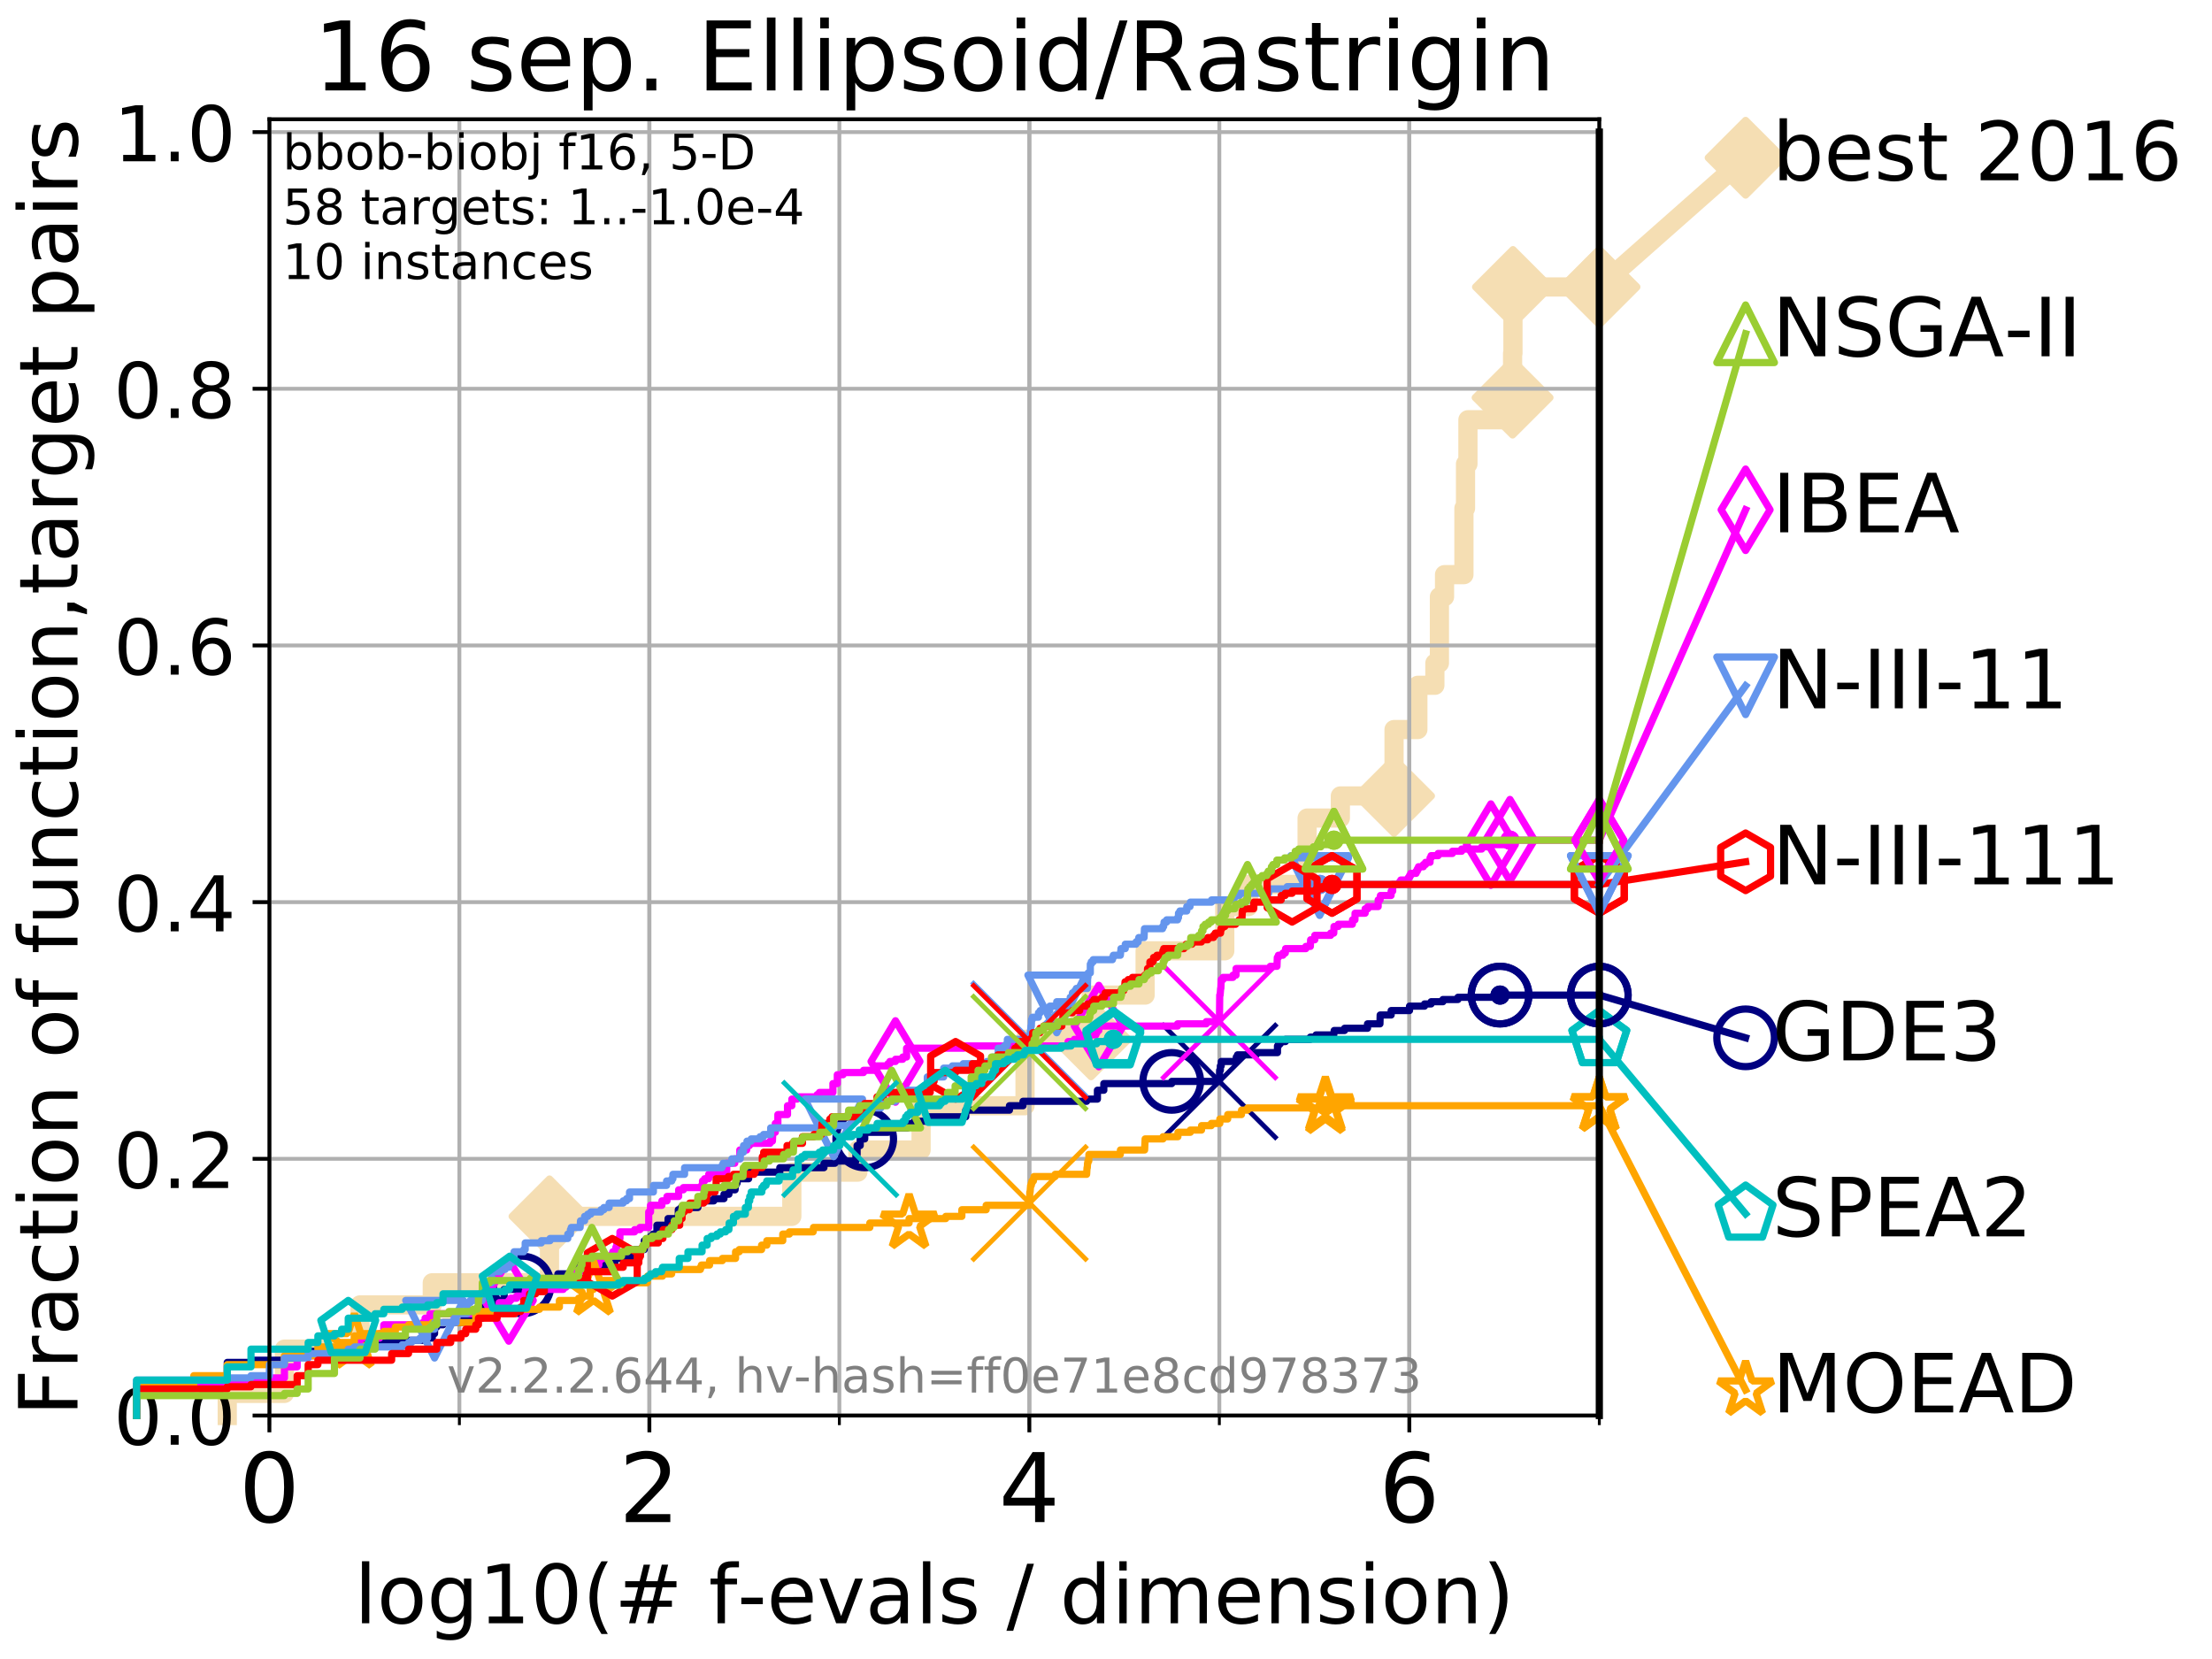 <?xml version="1.0" encoding="utf-8" standalone="no"?>
<!DOCTYPE svg PUBLIC "-//W3C//DTD SVG 1.1//EN"
  "http://www.w3.org/Graphics/SVG/1.1/DTD/svg11.dtd">
<!-- Created with matplotlib (http://matplotlib.org/) -->
<svg height="345.6pt" version="1.1" viewBox="0 0 460.8 345.6" width="460.8pt" xmlns="http://www.w3.org/2000/svg" xmlns:xlink="http://www.w3.org/1999/xlink">
 <defs>
  <style type="text/css">
*{stroke-linecap:butt;stroke-linejoin:round;}
  </style>
 </defs>
 <g id="figure_1">
  <g id="patch_1">
   <path d="M 0 345.6 
L 460.8 345.6 
L 460.8 0 
L 0 0 
z
" style="fill:#ffffff;"/>
  </g>
  <g id="axes_1">
   <g id="patch_2">
    <path d="M 56.12 294.88 
L 333.168 294.88 
L 333.168 24.84 
L 56.12 24.84 
z
" style="fill:#ffffff;"/>
   </g>
   <g id="line2d_1">
    <path d="M 47.34 294.88 
L 47.34 290.27 
L 59.254 290.27 
L 59.254 281.051 
L 75.004 281.051 
L 75.004 271.831 
L 90.052 271.831 
L 90.052 267.221 
L 114.467 267.221 
L 114.467 253.392 
L 164.95 253.392 
L 164.95 244.173 
L 178.71 244.173 
L 178.71 239.563 
L 191.879 239.563 
L 191.879 230.343 
L 213.532 230.343 
L 213.532 216.514 
L 227.297 216.514 
L 227.297 207.294 
L 238.551 207.294 
L 238.551 198.075 
L 255.144 198.075 
L 255.144 188.855 
L 260.066 188.855 
L 260.066 184.246 
L 272.295 184.246 
L 272.295 170.416 
L 279.221 170.416 
L 279.221 165.807 
L 290.405 165.807 
L 290.405 151.977 
L 295.368 151.977 
L 295.368 142.758 
L 298.912 142.758 
L 298.912 138.148 
L 299.854 138.148 
L 299.854 124.319 
L 300.923 124.319 
L 300.923 119.709 
L 304.963 119.709 
L 304.963 105.88 
L 305.294 105.88 
L 305.294 96.66 
L 305.797 96.66 
L 305.797 87.441 
L 314.986 87.441 
L 314.986 82.831 
L 315.1 82.831 
L 315.1 73.611 
L 315.176 73.611 
L 315.176 59.782 
L 333.168 59.782 
" style="fill:none;stroke:#f5deb3;stroke-linecap:square;stroke-width:4;"/>
   </g>
   <g id="line2d_2">
    <defs>
     <path d="M -0 7.778 
L 7.778 0 
L 0 -7.778 
L -7.778 -0 
z
" id="m04add45d98" style="stroke:#f5deb3;stroke-linejoin:miter;stroke-width:1.5;"/>
    </defs>
    <g>
     <use style="fill:#f5deb3;stroke:#f5deb3;stroke-linejoin:miter;stroke-width:1.5;" x="114.467" xlink:href="#m04add45d98" y="253.392"/>
     <use style="fill:#f5deb3;stroke:#f5deb3;stroke-linejoin:miter;stroke-width:1.5;" x="227.297" xlink:href="#m04add45d98" y="216.514"/>
     <use style="fill:#f5deb3;stroke:#f5deb3;stroke-linejoin:miter;stroke-width:1.5;" x="290.405" xlink:href="#m04add45d98" y="165.807"/>
     <use style="fill:#f5deb3;stroke:#f5deb3;stroke-linejoin:miter;stroke-width:1.5;" x="315.1" xlink:href="#m04add45d98" y="82.831"/>
     <use style="fill:#f5deb3;stroke:#f5deb3;stroke-linejoin:miter;stroke-width:1.5;" x="315.176" xlink:href="#m04add45d98" y="59.782"/>
     <use style="fill:#f5deb3;stroke:#f5deb3;stroke-linejoin:miter;stroke-width:1.5;" x="333.168" xlink:href="#m04add45d98" y="59.782"/>
    </g>
   </g>
   <g id="line2d_3">
    <path style="fill:none;stroke:#f5deb3;stroke-linecap:square;stroke-width:4;"/>
    <g/>
   </g>
   <g id="line2d_4">
    <path d="M 333.168 59.782 
L 363.643 32.861 
" style="fill:none;stroke:#f5deb3;stroke-linecap:square;stroke-width:4;"/>
    <g>
     <use style="fill:#f5deb3;stroke:#f5deb3;stroke-linejoin:miter;stroke-width:1.5;" x="333.168" xlink:href="#m04add45d98" y="59.782"/>
     <use style="fill:#f5deb3;stroke:#f5deb3;stroke-linejoin:miter;stroke-width:1.5;" x="363.643" xlink:href="#m04add45d98" y="32.861"/>
    </g>
   </g>
   <g id="matplotlib.axis_1">
    <g id="xtick_1">
     <g id="line2d_5">
      <path clip-path="url(#p365232db65)" d="M 56.12 294.88 
L 56.12 24.84 
" style="fill:none;stroke:#b0b0b0;stroke-linecap:square;stroke-width:0.8;"/>
     </g>
     <g id="line2d_6">
      <defs>
       <path d="M 0 0 
L 0 3.5 
" id="m2aea55d764" style="stroke:#000000;stroke-width:0.8;"/>
      </defs>
      <g>
       <use style="stroke:#000000;stroke-width:0.8;" x="56.12" xlink:href="#m2aea55d764" y="294.88"/>
      </g>
     </g>
     <g id="text_1">
      <!-- 0 -->
      <defs>
       <path d="M 31.781 66.406 
Q 24.172 66.406 20.328 58.906 
Q 16.5 51.422 16.5 36.375 
Q 16.5 21.391 20.328 13.891 
Q 24.172 6.391 31.781 6.391 
Q 39.453 6.391 43.281 13.891 
Q 47.125 21.391 47.125 36.375 
Q 47.125 51.422 43.281 58.906 
Q 39.453 66.406 31.781 66.406 
z
M 31.781 74.219 
Q 44.047 74.219 50.516 64.516 
Q 56.984 54.828 56.984 36.375 
Q 56.984 17.969 50.516 8.266 
Q 44.047 -1.422 31.781 -1.422 
Q 19.531 -1.422 13.062 8.266 
Q 6.594 17.969 6.594 36.375 
Q 6.594 54.828 13.062 64.516 
Q 19.531 74.219 31.781 74.219 
z
" id="DejaVuSans-30"/>
      </defs>
      <g transform="translate(49.758 317.077)scale(0.2 -0.2)">
       <use xlink:href="#DejaVuSans-30"/>
      </g>
     </g>
    </g>
    <g id="xtick_2">
     <g id="line2d_7">
      <path clip-path="url(#p365232db65)" d="M 135.277 294.88 
L 135.277 24.84 
" style="fill:none;stroke:#b0b0b0;stroke-linecap:square;stroke-width:0.8;"/>
     </g>
     <g id="line2d_8">
      <g>
       <use style="stroke:#000000;stroke-width:0.8;" x="135.277" xlink:href="#m2aea55d764" y="294.88"/>
      </g>
     </g>
     <g id="text_2">
      <!-- 2 -->
      <defs>
       <path d="M 19.188 8.297 
L 53.609 8.297 
L 53.609 0 
L 7.328 0 
L 7.328 8.297 
Q 12.938 14.109 22.625 23.891 
Q 32.328 33.688 34.812 36.531 
Q 39.547 41.844 41.422 45.531 
Q 43.312 49.219 43.312 52.781 
Q 43.312 58.594 39.234 62.25 
Q 35.156 65.922 28.609 65.922 
Q 23.969 65.922 18.812 64.312 
Q 13.672 62.703 7.812 59.422 
L 7.812 69.391 
Q 13.766 71.781 18.938 73 
Q 24.125 74.219 28.422 74.219 
Q 39.75 74.219 46.484 68.547 
Q 53.219 62.891 53.219 53.422 
Q 53.219 48.922 51.531 44.891 
Q 49.859 40.875 45.406 35.406 
Q 44.188 33.984 37.641 27.219 
Q 31.109 20.453 19.188 8.297 
z
" id="DejaVuSans-32"/>
      </defs>
      <g transform="translate(128.914 317.077)scale(0.2 -0.2)">
       <use xlink:href="#DejaVuSans-32"/>
      </g>
     </g>
    </g>
    <g id="xtick_3">
     <g id="line2d_9">
      <path clip-path="url(#p365232db65)" d="M 214.433 294.88 
L 214.433 24.84 
" style="fill:none;stroke:#b0b0b0;stroke-linecap:square;stroke-width:0.8;"/>
     </g>
     <g id="line2d_10">
      <g>
       <use style="stroke:#000000;stroke-width:0.8;" x="214.433" xlink:href="#m2aea55d764" y="294.88"/>
      </g>
     </g>
     <g id="text_3">
      <!-- 4 -->
      <defs>
       <path d="M 37.797 64.312 
L 12.891 25.391 
L 37.797 25.391 
z
M 35.203 72.906 
L 47.609 72.906 
L 47.609 25.391 
L 58.016 25.391 
L 58.016 17.188 
L 47.609 17.188 
L 47.609 0 
L 37.797 0 
L 37.797 17.188 
L 4.891 17.188 
L 4.891 26.703 
z
" id="DejaVuSans-34"/>
      </defs>
      <g transform="translate(208.071 317.077)scale(0.2 -0.2)">
       <use xlink:href="#DejaVuSans-34"/>
      </g>
     </g>
    </g>
    <g id="xtick_4">
     <g id="line2d_11">
      <path clip-path="url(#p365232db65)" d="M 293.59 294.88 
L 293.59 24.84 
" style="fill:none;stroke:#b0b0b0;stroke-linecap:square;stroke-width:0.8;"/>
     </g>
     <g id="line2d_12">
      <g>
       <use style="stroke:#000000;stroke-width:0.8;" x="293.59" xlink:href="#m2aea55d764" y="294.88"/>
      </g>
     </g>
     <g id="text_4">
      <!-- 6 -->
      <defs>
       <path d="M 33.016 40.375 
Q 26.375 40.375 22.484 35.828 
Q 18.609 31.297 18.609 23.391 
Q 18.609 15.531 22.484 10.953 
Q 26.375 6.391 33.016 6.391 
Q 39.656 6.391 43.531 10.953 
Q 47.406 15.531 47.406 23.391 
Q 47.406 31.297 43.531 35.828 
Q 39.656 40.375 33.016 40.375 
z
M 52.594 71.297 
L 52.594 62.312 
Q 48.875 64.062 45.094 64.984 
Q 41.312 65.922 37.594 65.922 
Q 27.828 65.922 22.672 59.328 
Q 17.531 52.734 16.797 39.406 
Q 19.672 43.656 24.016 45.922 
Q 28.375 48.188 33.594 48.188 
Q 44.578 48.188 50.953 41.516 
Q 57.328 34.859 57.328 23.391 
Q 57.328 12.156 50.688 5.359 
Q 44.047 -1.422 33.016 -1.422 
Q 20.359 -1.422 13.672 8.266 
Q 6.984 17.969 6.984 36.375 
Q 6.984 53.656 15.188 63.938 
Q 23.391 74.219 37.203 74.219 
Q 40.922 74.219 44.703 73.484 
Q 48.484 72.75 52.594 71.297 
z
" id="DejaVuSans-36"/>
      </defs>
      <g transform="translate(287.227 317.077)scale(0.2 -0.2)">
       <use xlink:href="#DejaVuSans-36"/>
      </g>
     </g>
    </g>
    <g id="xtick_5">
     <g id="line2d_13">
      <path clip-path="url(#p365232db65)" d="M 56.12 294.88 
L 56.12 24.84 
" style="fill:none;stroke:#b0b0b0;stroke-linecap:square;stroke-width:0.8;"/>
     </g>
     <g id="line2d_14">
      <defs>
       <path d="M 0 0 
L 0 2 
" id="m33fd779366" style="stroke:#000000;stroke-width:0.6;"/>
      </defs>
      <g>
       <use style="stroke:#000000;stroke-width:0.6;" x="56.12" xlink:href="#m33fd779366" y="294.88"/>
      </g>
     </g>
    </g>
    <g id="xtick_6">
     <g id="line2d_15">
      <path clip-path="url(#p365232db65)" d="M 95.698 294.88 
L 95.698 24.84 
" style="fill:none;stroke:#b0b0b0;stroke-linecap:square;stroke-width:0.8;"/>
     </g>
     <g id="line2d_16">
      <g>
       <use style="stroke:#000000;stroke-width:0.6;" x="95.698" xlink:href="#m33fd779366" y="294.88"/>
      </g>
     </g>
    </g>
    <g id="xtick_7">
     <g id="line2d_17">
      <path clip-path="url(#p365232db65)" d="M 135.277 294.88 
L 135.277 24.84 
" style="fill:none;stroke:#b0b0b0;stroke-linecap:square;stroke-width:0.8;"/>
     </g>
     <g id="line2d_18">
      <g>
       <use style="stroke:#000000;stroke-width:0.6;" x="135.277" xlink:href="#m33fd779366" y="294.88"/>
      </g>
     </g>
    </g>
    <g id="xtick_8">
     <g id="line2d_19">
      <path clip-path="url(#p365232db65)" d="M 174.855 294.88 
L 174.855 24.84 
" style="fill:none;stroke:#b0b0b0;stroke-linecap:square;stroke-width:0.8;"/>
     </g>
     <g id="line2d_20">
      <g>
       <use style="stroke:#000000;stroke-width:0.6;" x="174.855" xlink:href="#m33fd779366" y="294.88"/>
      </g>
     </g>
    </g>
    <g id="xtick_9">
     <g id="line2d_21">
      <path clip-path="url(#p365232db65)" d="M 214.433 294.88 
L 214.433 24.84 
" style="fill:none;stroke:#b0b0b0;stroke-linecap:square;stroke-width:0.8;"/>
     </g>
     <g id="line2d_22">
      <g>
       <use style="stroke:#000000;stroke-width:0.6;" x="214.433" xlink:href="#m33fd779366" y="294.88"/>
      </g>
     </g>
    </g>
    <g id="xtick_10">
     <g id="line2d_23">
      <path clip-path="url(#p365232db65)" d="M 254.011 294.88 
L 254.011 24.84 
" style="fill:none;stroke:#b0b0b0;stroke-linecap:square;stroke-width:0.8;"/>
     </g>
     <g id="line2d_24">
      <g>
       <use style="stroke:#000000;stroke-width:0.6;" x="254.011" xlink:href="#m33fd779366" y="294.88"/>
      </g>
     </g>
    </g>
    <g id="xtick_11">
     <g id="line2d_25">
      <path clip-path="url(#p365232db65)" d="M 293.59 294.88 
L 293.59 24.84 
" style="fill:none;stroke:#b0b0b0;stroke-linecap:square;stroke-width:0.8;"/>
     </g>
     <g id="line2d_26">
      <g>
       <use style="stroke:#000000;stroke-width:0.6;" x="293.59" xlink:href="#m33fd779366" y="294.88"/>
      </g>
     </g>
    </g>
    <g id="xtick_12">
     <g id="line2d_27">
      <path clip-path="url(#p365232db65)" d="M 333.168 294.88 
L 333.168 24.84 
" style="fill:none;stroke:#b0b0b0;stroke-linecap:square;stroke-width:0.8;"/>
     </g>
     <g id="line2d_28">
      <g>
       <use style="stroke:#000000;stroke-width:0.6;" x="333.168" xlink:href="#m33fd779366" y="294.88"/>
      </g>
     </g>
    </g>
    <g id="text_5">
     <!-- log10(# f-evals / dimension) -->
     <defs>
      <path d="M 9.422 75.984 
L 18.406 75.984 
L 18.406 0 
L 9.422 0 
z
" id="DejaVuSans-6c"/>
      <path d="M 30.609 48.391 
Q 23.391 48.391 19.188 42.75 
Q 14.984 37.109 14.984 27.297 
Q 14.984 17.484 19.156 11.844 
Q 23.344 6.203 30.609 6.203 
Q 37.797 6.203 41.984 11.859 
Q 46.188 17.531 46.188 27.297 
Q 46.188 37.016 41.984 42.703 
Q 37.797 48.391 30.609 48.391 
z
M 30.609 56 
Q 42.328 56 49.016 48.375 
Q 55.719 40.766 55.719 27.297 
Q 55.719 13.875 49.016 6.219 
Q 42.328 -1.422 30.609 -1.422 
Q 18.844 -1.422 12.172 6.219 
Q 5.516 13.875 5.516 27.297 
Q 5.516 40.766 12.172 48.375 
Q 18.844 56 30.609 56 
z
" id="DejaVuSans-6f"/>
      <path d="M 45.406 27.984 
Q 45.406 37.75 41.375 43.109 
Q 37.359 48.484 30.078 48.484 
Q 22.859 48.484 18.828 43.109 
Q 14.797 37.75 14.797 27.984 
Q 14.797 18.266 18.828 12.891 
Q 22.859 7.516 30.078 7.516 
Q 37.359 7.516 41.375 12.891 
Q 45.406 18.266 45.406 27.984 
z
M 54.391 6.781 
Q 54.391 -7.172 48.188 -13.984 
Q 42 -20.797 29.203 -20.797 
Q 24.469 -20.797 20.266 -20.094 
Q 16.062 -19.391 12.109 -17.922 
L 12.109 -9.188 
Q 16.062 -11.328 19.922 -12.344 
Q 23.781 -13.375 27.781 -13.375 
Q 36.625 -13.375 41.016 -8.766 
Q 45.406 -4.156 45.406 5.172 
L 45.406 9.625 
Q 42.625 4.781 38.281 2.391 
Q 33.938 0 27.875 0 
Q 17.828 0 11.672 7.656 
Q 5.516 15.328 5.516 27.984 
Q 5.516 40.672 11.672 48.328 
Q 17.828 56 27.875 56 
Q 33.938 56 38.281 53.609 
Q 42.625 51.219 45.406 46.391 
L 45.406 54.688 
L 54.391 54.688 
z
" id="DejaVuSans-67"/>
      <path d="M 12.406 8.297 
L 28.516 8.297 
L 28.516 63.922 
L 10.984 60.406 
L 10.984 69.391 
L 28.422 72.906 
L 38.281 72.906 
L 38.281 8.297 
L 54.391 8.297 
L 54.391 0 
L 12.406 0 
z
" id="DejaVuSans-31"/>
      <path d="M 31 75.875 
Q 24.469 64.656 21.281 53.656 
Q 18.109 42.672 18.109 31.391 
Q 18.109 20.125 21.312 9.062 
Q 24.516 -2 31 -13.188 
L 23.188 -13.188 
Q 15.875 -1.703 12.234 9.375 
Q 8.594 20.453 8.594 31.391 
Q 8.594 42.281 12.203 53.312 
Q 15.828 64.359 23.188 75.875 
z
" id="DejaVuSans-28"/>
      <path d="M 51.125 44 
L 36.922 44 
L 32.812 27.688 
L 47.125 27.688 
z
M 43.797 71.781 
L 38.719 51.516 
L 52.984 51.516 
L 58.109 71.781 
L 65.922 71.781 
L 60.891 51.516 
L 76.125 51.516 
L 76.125 44 
L 58.984 44 
L 54.984 27.688 
L 70.516 27.688 
L 70.516 20.219 
L 53.078 20.219 
L 48 0 
L 40.188 0 
L 45.219 20.219 
L 30.906 20.219 
L 25.875 0 
L 18.016 0 
L 23.094 20.219 
L 7.719 20.219 
L 7.719 27.688 
L 24.906 27.688 
L 29 44 
L 13.281 44 
L 13.281 51.516 
L 30.906 51.516 
L 35.891 71.781 
z
" id="DejaVuSans-23"/>
      <path id="DejaVuSans-20"/>
      <path d="M 37.109 75.984 
L 37.109 68.5 
L 28.516 68.5 
Q 23.688 68.5 21.797 66.547 
Q 19.922 64.594 19.922 59.516 
L 19.922 54.688 
L 34.719 54.688 
L 34.719 47.703 
L 19.922 47.703 
L 19.922 0 
L 10.891 0 
L 10.891 47.703 
L 2.297 47.703 
L 2.297 54.688 
L 10.891 54.688 
L 10.891 58.5 
Q 10.891 67.625 15.141 71.797 
Q 19.391 75.984 28.609 75.984 
z
" id="DejaVuSans-66"/>
      <path d="M 4.891 31.391 
L 31.203 31.391 
L 31.203 23.391 
L 4.891 23.391 
z
" id="DejaVuSans-2d"/>
      <path d="M 56.203 29.594 
L 56.203 25.203 
L 14.891 25.203 
Q 15.484 15.922 20.484 11.062 
Q 25.484 6.203 34.422 6.203 
Q 39.594 6.203 44.453 7.469 
Q 49.312 8.734 54.109 11.281 
L 54.109 2.781 
Q 49.266 0.734 44.188 -0.344 
Q 39.109 -1.422 33.891 -1.422 
Q 20.797 -1.422 13.156 6.188 
Q 5.516 13.812 5.516 26.812 
Q 5.516 40.234 12.766 48.109 
Q 20.016 56 32.328 56 
Q 43.359 56 49.781 48.891 
Q 56.203 41.797 56.203 29.594 
z
M 47.219 32.234 
Q 47.125 39.594 43.094 43.984 
Q 39.062 48.391 32.422 48.391 
Q 24.906 48.391 20.391 44.141 
Q 15.875 39.891 15.188 32.172 
z
" id="DejaVuSans-65"/>
      <path d="M 2.984 54.688 
L 12.5 54.688 
L 29.594 8.797 
L 46.688 54.688 
L 56.203 54.688 
L 35.688 0 
L 23.484 0 
z
" id="DejaVuSans-76"/>
      <path d="M 34.281 27.484 
Q 23.391 27.484 19.188 25 
Q 14.984 22.516 14.984 16.5 
Q 14.984 11.719 18.141 8.906 
Q 21.297 6.109 26.703 6.109 
Q 34.188 6.109 38.703 11.406 
Q 43.219 16.703 43.219 25.484 
L 43.219 27.484 
z
M 52.203 31.203 
L 52.203 0 
L 43.219 0 
L 43.219 8.297 
Q 40.141 3.328 35.547 0.953 
Q 30.953 -1.422 24.312 -1.422 
Q 15.922 -1.422 10.953 3.297 
Q 6 8.016 6 15.922 
Q 6 25.141 12.172 29.828 
Q 18.359 34.516 30.609 34.516 
L 43.219 34.516 
L 43.219 35.406 
Q 43.219 41.609 39.141 45 
Q 35.062 48.391 27.688 48.391 
Q 23 48.391 18.547 47.266 
Q 14.109 46.141 10.016 43.891 
L 10.016 52.203 
Q 14.938 54.109 19.578 55.047 
Q 24.219 56 28.609 56 
Q 40.484 56 46.344 49.844 
Q 52.203 43.703 52.203 31.203 
z
" id="DejaVuSans-61"/>
      <path d="M 44.281 53.078 
L 44.281 44.578 
Q 40.484 46.531 36.375 47.5 
Q 32.281 48.484 27.875 48.484 
Q 21.188 48.484 17.844 46.438 
Q 14.5 44.391 14.5 40.281 
Q 14.5 37.156 16.891 35.375 
Q 19.281 33.594 26.516 31.984 
L 29.594 31.297 
Q 39.156 29.25 43.188 25.516 
Q 47.219 21.781 47.219 15.094 
Q 47.219 7.469 41.188 3.016 
Q 35.156 -1.422 24.609 -1.422 
Q 20.219 -1.422 15.453 -0.562 
Q 10.688 0.297 5.422 2 
L 5.422 11.281 
Q 10.406 8.688 15.234 7.391 
Q 20.062 6.109 24.812 6.109 
Q 31.156 6.109 34.562 8.281 
Q 37.984 10.453 37.984 14.406 
Q 37.984 18.062 35.516 20.016 
Q 33.062 21.969 24.703 23.781 
L 21.578 24.516 
Q 13.234 26.266 9.516 29.906 
Q 5.812 33.547 5.812 39.891 
Q 5.812 47.609 11.281 51.797 
Q 16.75 56 26.812 56 
Q 31.781 56 36.172 55.266 
Q 40.578 54.547 44.281 53.078 
z
" id="DejaVuSans-73"/>
      <path d="M 25.391 72.906 
L 33.688 72.906 
L 8.297 -9.281 
L 0 -9.281 
z
" id="DejaVuSans-2f"/>
      <path d="M 45.406 46.391 
L 45.406 75.984 
L 54.391 75.984 
L 54.391 0 
L 45.406 0 
L 45.406 8.203 
Q 42.578 3.328 38.25 0.953 
Q 33.938 -1.422 27.875 -1.422 
Q 17.969 -1.422 11.734 6.484 
Q 5.516 14.406 5.516 27.297 
Q 5.516 40.188 11.734 48.094 
Q 17.969 56 27.875 56 
Q 33.938 56 38.25 53.625 
Q 42.578 51.266 45.406 46.391 
z
M 14.797 27.297 
Q 14.797 17.391 18.875 11.75 
Q 22.953 6.109 30.078 6.109 
Q 37.203 6.109 41.297 11.75 
Q 45.406 17.391 45.406 27.297 
Q 45.406 37.203 41.297 42.844 
Q 37.203 48.484 30.078 48.484 
Q 22.953 48.484 18.875 42.844 
Q 14.797 37.203 14.797 27.297 
z
" id="DejaVuSans-64"/>
      <path d="M 9.422 54.688 
L 18.406 54.688 
L 18.406 0 
L 9.422 0 
z
M 9.422 75.984 
L 18.406 75.984 
L 18.406 64.594 
L 9.422 64.594 
z
" id="DejaVuSans-69"/>
      <path d="M 52 44.188 
Q 55.375 50.25 60.062 53.125 
Q 64.75 56 71.094 56 
Q 79.641 56 84.281 50.016 
Q 88.922 44.047 88.922 33.016 
L 88.922 0 
L 79.891 0 
L 79.891 32.719 
Q 79.891 40.578 77.094 44.375 
Q 74.312 48.188 68.609 48.188 
Q 61.625 48.188 57.562 43.547 
Q 53.516 38.922 53.516 30.906 
L 53.516 0 
L 44.484 0 
L 44.484 32.719 
Q 44.484 40.625 41.703 44.406 
Q 38.922 48.188 33.109 48.188 
Q 26.219 48.188 22.156 43.531 
Q 18.109 38.875 18.109 30.906 
L 18.109 0 
L 9.078 0 
L 9.078 54.688 
L 18.109 54.688 
L 18.109 46.188 
Q 21.188 51.219 25.484 53.609 
Q 29.781 56 35.688 56 
Q 41.656 56 45.828 52.969 
Q 50 49.953 52 44.188 
z
" id="DejaVuSans-6d"/>
      <path d="M 54.891 33.016 
L 54.891 0 
L 45.906 0 
L 45.906 32.719 
Q 45.906 40.484 42.875 44.328 
Q 39.844 48.188 33.797 48.188 
Q 26.516 48.188 22.312 43.547 
Q 18.109 38.922 18.109 30.906 
L 18.109 0 
L 9.078 0 
L 9.078 54.688 
L 18.109 54.688 
L 18.109 46.188 
Q 21.344 51.125 25.703 53.562 
Q 30.078 56 35.797 56 
Q 45.219 56 50.047 50.172 
Q 54.891 44.344 54.891 33.016 
z
" id="DejaVuSans-6e"/>
      <path d="M 8.016 75.875 
L 15.828 75.875 
Q 23.141 64.359 26.781 53.312 
Q 30.422 42.281 30.422 31.391 
Q 30.422 20.453 26.781 9.375 
Q 23.141 -1.703 15.828 -13.188 
L 8.016 -13.188 
Q 14.5 -2 17.703 9.062 
Q 20.906 20.125 20.906 31.391 
Q 20.906 42.672 17.703 53.656 
Q 14.5 64.656 8.016 75.875 
z
" id="DejaVuSans-29"/>
     </defs>
     <g transform="translate(73.803 338.154)scale(0.17 -0.17)">
      <use xlink:href="#DejaVuSans-6c"/>
      <use x="27.783" xlink:href="#DejaVuSans-6f"/>
      <use x="88.965" xlink:href="#DejaVuSans-67"/>
      <use x="152.441" xlink:href="#DejaVuSans-31"/>
      <use x="216.064" xlink:href="#DejaVuSans-30"/>
      <use x="279.688" xlink:href="#DejaVuSans-28"/>
      <use x="318.701" xlink:href="#DejaVuSans-23"/>
      <use x="402.49" xlink:href="#DejaVuSans-20"/>
      <use x="434.277" xlink:href="#DejaVuSans-66"/>
      <use x="469.404" xlink:href="#DejaVuSans-2d"/>
      <use x="505.488" xlink:href="#DejaVuSans-65"/>
      <use x="567.012" xlink:href="#DejaVuSans-76"/>
      <use x="626.191" xlink:href="#DejaVuSans-61"/>
      <use x="687.471" xlink:href="#DejaVuSans-6c"/>
      <use x="715.254" xlink:href="#DejaVuSans-73"/>
      <use x="767.354" xlink:href="#DejaVuSans-20"/>
      <use x="799.141" xlink:href="#DejaVuSans-2f"/>
      <use x="832.832" xlink:href="#DejaVuSans-20"/>
      <use x="864.619" xlink:href="#DejaVuSans-64"/>
      <use x="928.096" xlink:href="#DejaVuSans-69"/>
      <use x="955.879" xlink:href="#DejaVuSans-6d"/>
      <use x="1053.291" xlink:href="#DejaVuSans-65"/>
      <use x="1114.814" xlink:href="#DejaVuSans-6e"/>
      <use x="1178.193" xlink:href="#DejaVuSans-73"/>
      <use x="1230.293" xlink:href="#DejaVuSans-69"/>
      <use x="1258.076" xlink:href="#DejaVuSans-6f"/>
      <use x="1319.258" xlink:href="#DejaVuSans-6e"/>
      <use x="1382.637" xlink:href="#DejaVuSans-29"/>
     </g>
    </g>
   </g>
   <g id="matplotlib.axis_2">
    <g id="ytick_1">
     <g id="line2d_29">
      <path clip-path="url(#p365232db65)" d="M 56.12 294.88 
L 333.168 294.88 
" style="fill:none;stroke:#b0b0b0;stroke-linecap:square;stroke-width:0.8;"/>
     </g>
     <g id="line2d_30">
      <defs>
       <path d="M 0 0 
L -3.5 0 
" id="md950d55958" style="stroke:#000000;stroke-width:0.8;"/>
      </defs>
      <g>
       <use style="stroke:#000000;stroke-width:0.8;" x="56.12" xlink:href="#md950d55958" y="294.88"/>
      </g>
     </g>
     <g id="text_6">
      <!-- 0.0 -->
      <defs>
       <path d="M 10.688 12.406 
L 21 12.406 
L 21 0 
L 10.688 0 
z
" id="DejaVuSans-2e"/>
      </defs>
      <g transform="translate(23.675 300.959)scale(0.16 -0.16)">
       <use xlink:href="#DejaVuSans-30"/>
       <use x="63.623" xlink:href="#DejaVuSans-2e"/>
       <use x="95.41" xlink:href="#DejaVuSans-30"/>
      </g>
     </g>
    </g>
    <g id="ytick_2">
     <g id="line2d_31">
      <path clip-path="url(#p365232db65)" d="M 56.12 241.407 
L 333.168 241.407 
" style="fill:none;stroke:#b0b0b0;stroke-linecap:square;stroke-width:0.8;"/>
     </g>
     <g id="line2d_32">
      <g>
       <use style="stroke:#000000;stroke-width:0.8;" x="56.12" xlink:href="#md950d55958" y="241.407"/>
      </g>
     </g>
     <g id="text_7">
      <!-- 0.2 -->
      <g transform="translate(23.675 247.485)scale(0.16 -0.16)">
       <use xlink:href="#DejaVuSans-30"/>
       <use x="63.623" xlink:href="#DejaVuSans-2e"/>
       <use x="95.41" xlink:href="#DejaVuSans-32"/>
      </g>
     </g>
    </g>
    <g id="ytick_3">
     <g id="line2d_33">
      <path clip-path="url(#p365232db65)" d="M 56.12 187.933 
L 333.168 187.933 
" style="fill:none;stroke:#b0b0b0;stroke-linecap:square;stroke-width:0.8;"/>
     </g>
     <g id="line2d_34">
      <g>
       <use style="stroke:#000000;stroke-width:0.8;" x="56.12" xlink:href="#md950d55958" y="187.933"/>
      </g>
     </g>
     <g id="text_8">
      <!-- 0.4 -->
      <g transform="translate(23.675 194.012)scale(0.16 -0.16)">
       <use xlink:href="#DejaVuSans-30"/>
       <use x="63.623" xlink:href="#DejaVuSans-2e"/>
       <use x="95.41" xlink:href="#DejaVuSans-34"/>
      </g>
     </g>
    </g>
    <g id="ytick_4">
     <g id="line2d_35">
      <path clip-path="url(#p365232db65)" d="M 56.12 134.46 
L 333.168 134.46 
" style="fill:none;stroke:#b0b0b0;stroke-linecap:square;stroke-width:0.8;"/>
     </g>
     <g id="line2d_36">
      <g>
       <use style="stroke:#000000;stroke-width:0.8;" x="56.12" xlink:href="#md950d55958" y="134.46"/>
      </g>
     </g>
     <g id="text_9">
      <!-- 0.6 -->
      <g transform="translate(23.675 140.539)scale(0.16 -0.16)">
       <use xlink:href="#DejaVuSans-30"/>
       <use x="63.623" xlink:href="#DejaVuSans-2e"/>
       <use x="95.41" xlink:href="#DejaVuSans-36"/>
      </g>
     </g>
    </g>
    <g id="ytick_5">
     <g id="line2d_37">
      <path clip-path="url(#p365232db65)" d="M 56.12 80.987 
L 333.168 80.987 
" style="fill:none;stroke:#b0b0b0;stroke-linecap:square;stroke-width:0.8;"/>
     </g>
     <g id="line2d_38">
      <g>
       <use style="stroke:#000000;stroke-width:0.8;" x="56.12" xlink:href="#md950d55958" y="80.987"/>
      </g>
     </g>
     <g id="text_10">
      <!-- 0.8 -->
      <defs>
       <path d="M 31.781 34.625 
Q 24.75 34.625 20.719 30.859 
Q 16.703 27.094 16.703 20.516 
Q 16.703 13.922 20.719 10.156 
Q 24.75 6.391 31.781 6.391 
Q 38.812 6.391 42.859 10.172 
Q 46.922 13.969 46.922 20.516 
Q 46.922 27.094 42.891 30.859 
Q 38.875 34.625 31.781 34.625 
z
M 21.922 38.812 
Q 15.578 40.375 12.031 44.719 
Q 8.5 49.078 8.5 55.328 
Q 8.5 64.062 14.719 69.141 
Q 20.953 74.219 31.781 74.219 
Q 42.672 74.219 48.875 69.141 
Q 55.078 64.062 55.078 55.328 
Q 55.078 49.078 51.531 44.719 
Q 48 40.375 41.703 38.812 
Q 48.828 37.156 52.797 32.312 
Q 56.781 27.484 56.781 20.516 
Q 56.781 9.906 50.312 4.234 
Q 43.844 -1.422 31.781 -1.422 
Q 19.734 -1.422 13.25 4.234 
Q 6.781 9.906 6.781 20.516 
Q 6.781 27.484 10.781 32.312 
Q 14.797 37.156 21.922 38.812 
z
M 18.312 54.391 
Q 18.312 48.734 21.844 45.562 
Q 25.391 42.391 31.781 42.391 
Q 38.141 42.391 41.719 45.562 
Q 45.312 48.734 45.312 54.391 
Q 45.312 60.062 41.719 63.234 
Q 38.141 66.406 31.781 66.406 
Q 25.391 66.406 21.844 63.234 
Q 18.312 60.062 18.312 54.391 
z
" id="DejaVuSans-38"/>
      </defs>
      <g transform="translate(23.675 87.066)scale(0.16 -0.16)">
       <use xlink:href="#DejaVuSans-30"/>
       <use x="63.623" xlink:href="#DejaVuSans-2e"/>
       <use x="95.41" xlink:href="#DejaVuSans-38"/>
      </g>
     </g>
    </g>
    <g id="ytick_6">
     <g id="line2d_39">
      <path clip-path="url(#p365232db65)" d="M 56.12 27.514 
L 333.168 27.514 
" style="fill:none;stroke:#b0b0b0;stroke-linecap:square;stroke-width:0.8;"/>
     </g>
     <g id="line2d_40">
      <g>
       <use style="stroke:#000000;stroke-width:0.8;" x="56.12" xlink:href="#md950d55958" y="27.514"/>
      </g>
     </g>
     <g id="text_11">
      <!-- 1.0 -->
      <g transform="translate(23.675 33.592)scale(0.16 -0.16)">
       <use xlink:href="#DejaVuSans-31"/>
       <use x="63.623" xlink:href="#DejaVuSans-2e"/>
       <use x="95.41" xlink:href="#DejaVuSans-30"/>
      </g>
     </g>
    </g>
    <g id="text_12">
     <!-- Fraction of function,target pairs -->
     <defs>
      <path d="M 9.812 72.906 
L 51.703 72.906 
L 51.703 64.594 
L 19.672 64.594 
L 19.672 43.109 
L 48.578 43.109 
L 48.578 34.812 
L 19.672 34.812 
L 19.672 0 
L 9.812 0 
z
" id="DejaVuSans-46"/>
      <path d="M 41.109 46.297 
Q 39.594 47.172 37.812 47.578 
Q 36.031 48 33.891 48 
Q 26.266 48 22.188 43.047 
Q 18.109 38.094 18.109 28.812 
L 18.109 0 
L 9.078 0 
L 9.078 54.688 
L 18.109 54.688 
L 18.109 46.188 
Q 20.953 51.172 25.484 53.578 
Q 30.031 56 36.531 56 
Q 37.453 56 38.578 55.875 
Q 39.703 55.766 41.062 55.516 
z
" id="DejaVuSans-72"/>
      <path d="M 48.781 52.594 
L 48.781 44.188 
Q 44.969 46.297 41.141 47.344 
Q 37.312 48.391 33.406 48.391 
Q 24.656 48.391 19.812 42.844 
Q 14.984 37.312 14.984 27.297 
Q 14.984 17.281 19.812 11.734 
Q 24.656 6.203 33.406 6.203 
Q 37.312 6.203 41.141 7.25 
Q 44.969 8.297 48.781 10.406 
L 48.781 2.094 
Q 45.016 0.344 40.984 -0.531 
Q 36.969 -1.422 32.422 -1.422 
Q 20.062 -1.422 12.781 6.344 
Q 5.516 14.109 5.516 27.297 
Q 5.516 40.672 12.859 48.328 
Q 20.219 56 33.016 56 
Q 37.156 56 41.109 55.141 
Q 45.062 54.297 48.781 52.594 
z
" id="DejaVuSans-63"/>
      <path d="M 18.312 70.219 
L 18.312 54.688 
L 36.812 54.688 
L 36.812 47.703 
L 18.312 47.703 
L 18.312 18.016 
Q 18.312 11.328 20.141 9.422 
Q 21.969 7.516 27.594 7.516 
L 36.812 7.516 
L 36.812 0 
L 27.594 0 
Q 17.188 0 13.234 3.875 
Q 9.281 7.766 9.281 18.016 
L 9.281 47.703 
L 2.688 47.703 
L 2.688 54.688 
L 9.281 54.688 
L 9.281 70.219 
z
" id="DejaVuSans-74"/>
      <path d="M 8.5 21.578 
L 8.5 54.688 
L 17.484 54.688 
L 17.484 21.922 
Q 17.484 14.156 20.5 10.266 
Q 23.531 6.391 29.594 6.391 
Q 36.859 6.391 41.078 11.031 
Q 45.312 15.672 45.312 23.688 
L 45.312 54.688 
L 54.297 54.688 
L 54.297 0 
L 45.312 0 
L 45.312 8.406 
Q 42.047 3.422 37.719 1 
Q 33.406 -1.422 27.688 -1.422 
Q 18.266 -1.422 13.375 4.438 
Q 8.5 10.297 8.5 21.578 
z
M 31.109 56 
z
" id="DejaVuSans-75"/>
      <path d="M 11.719 12.406 
L 22.016 12.406 
L 22.016 4 
L 14.016 -11.625 
L 7.719 -11.625 
L 11.719 4 
z
" id="DejaVuSans-2c"/>
      <path d="M 18.109 8.203 
L 18.109 -20.797 
L 9.078 -20.797 
L 9.078 54.688 
L 18.109 54.688 
L 18.109 46.391 
Q 20.953 51.266 25.266 53.625 
Q 29.594 56 35.594 56 
Q 45.562 56 51.781 48.094 
Q 58.016 40.188 58.016 27.297 
Q 58.016 14.406 51.781 6.484 
Q 45.562 -1.422 35.594 -1.422 
Q 29.594 -1.422 25.266 0.953 
Q 20.953 3.328 18.109 8.203 
z
M 48.688 27.297 
Q 48.688 37.203 44.609 42.844 
Q 40.531 48.484 33.406 48.484 
Q 26.266 48.484 22.188 42.844 
Q 18.109 37.203 18.109 27.297 
Q 18.109 17.391 22.188 11.75 
Q 26.266 6.109 33.406 6.109 
Q 40.531 6.109 44.609 11.75 
Q 48.688 17.391 48.688 27.297 
z
" id="DejaVuSans-70"/>
     </defs>
     <g transform="translate(16.14 294.999)rotate(-90)scale(0.17 -0.17)">
      <use xlink:href="#DejaVuSans-46"/>
      <use x="57.41" xlink:href="#DejaVuSans-72"/>
      <use x="98.523" xlink:href="#DejaVuSans-61"/>
      <use x="159.803" xlink:href="#DejaVuSans-63"/>
      <use x="214.783" xlink:href="#DejaVuSans-74"/>
      <use x="253.992" xlink:href="#DejaVuSans-69"/>
      <use x="281.775" xlink:href="#DejaVuSans-6f"/>
      <use x="342.957" xlink:href="#DejaVuSans-6e"/>
      <use x="406.336" xlink:href="#DejaVuSans-20"/>
      <use x="438.123" xlink:href="#DejaVuSans-6f"/>
      <use x="499.305" xlink:href="#DejaVuSans-66"/>
      <use x="534.51" xlink:href="#DejaVuSans-20"/>
      <use x="566.297" xlink:href="#DejaVuSans-66"/>
      <use x="601.502" xlink:href="#DejaVuSans-75"/>
      <use x="664.881" xlink:href="#DejaVuSans-6e"/>
      <use x="728.26" xlink:href="#DejaVuSans-63"/>
      <use x="783.24" xlink:href="#DejaVuSans-74"/>
      <use x="822.449" xlink:href="#DejaVuSans-69"/>
      <use x="850.232" xlink:href="#DejaVuSans-6f"/>
      <use x="911.414" xlink:href="#DejaVuSans-6e"/>
      <use x="974.793" xlink:href="#DejaVuSans-2c"/>
      <use x="1006.58" xlink:href="#DejaVuSans-74"/>
      <use x="1045.789" xlink:href="#DejaVuSans-61"/>
      <use x="1107.068" xlink:href="#DejaVuSans-72"/>
      <use x="1148.166" xlink:href="#DejaVuSans-67"/>
      <use x="1211.643" xlink:href="#DejaVuSans-65"/>
      <use x="1273.166" xlink:href="#DejaVuSans-74"/>
      <use x="1312.375" xlink:href="#DejaVuSans-20"/>
      <use x="1344.162" xlink:href="#DejaVuSans-70"/>
      <use x="1407.639" xlink:href="#DejaVuSans-61"/>
      <use x="1468.918" xlink:href="#DejaVuSans-69"/>
      <use x="1496.701" xlink:href="#DejaVuSans-72"/>
      <use x="1537.814" xlink:href="#DejaVuSans-73"/>
     </g>
    </g>
   </g>
   <g id="line2d_41">
    <defs>
     <path d="M 0 1.5 
C 0.398 1.5 0.779 1.342 1.061 1.061 
C 1.342 0.779 1.5 0.398 1.5 0 
C 1.5 -0.398 1.342 -0.779 1.061 -1.061 
C 0.779 -1.342 0.398 -1.5 0 -1.5 
C -0.398 -1.5 -0.779 -1.342 -1.061 -1.061 
C -1.342 -0.779 -1.5 -0.398 -1.5 0 
C -1.5 0.398 -1.342 0.779 -1.061 1.061 
C -0.779 1.342 -0.398 1.5 0 1.5 
z
" id="m7f81f3bc93" style="stroke:#f5deb3;"/>
    </defs>
    <g>
     <use style="fill:#f5deb3;stroke:#f5deb3;" x="315.176" xlink:href="#m7f81f3bc93" y="59.782"/>
     <use style="fill:#f5deb3;stroke:#f5deb3;" x="315.176" xlink:href="#m7f81f3bc93" y="59.782"/>
    </g>
   </g>
   <g id="line2d_42">
    <defs>
     <path d="M 0 1.5 
C 0.398 1.5 0.779 1.342 1.061 1.061 
C 1.342 0.779 1.5 0.398 1.5 0 
C 1.5 -0.398 1.342 -0.779 1.061 -1.061 
C 0.779 -1.342 0.398 -1.5 0 -1.5 
C -0.398 -1.5 -0.779 -1.342 -1.061 -1.061 
C -1.342 -0.779 -1.5 -0.398 -1.5 0 
C -1.5 0.398 -1.342 0.779 -1.061 1.061 
C -0.779 1.342 -0.398 1.5 0 1.5 
z
" id="m42f0e53795" style="stroke:#000080;"/>
    </defs>
    <g>
     <use style="fill:#000080;stroke:#000080;" x="312.486" xlink:href="#m42f0e53795" y="207.294"/>
     <use style="fill:#000080;stroke:#000080;" x="312.486" xlink:href="#m42f0e53795" y="207.294"/>
    </g>
   </g>
   <g id="line2d_43">
    <path d="M 28.456 294.88 
L 28.456 288.426 
L 47.34 288.426 
L 47.34 283.817 
L 52.284 283.817 
L 52.284 283.356 
L 59.254 283.356 
L 59.254 282.895 
L 61.903 282.895 
L 61.903 281.973 
L 64.199 281.973 
L 64.199 281.512 
L 76.113 281.512 
L 76.113 279.668 
L 77.155 279.668 
L 77.155 279.207 
L 88.027 279.207 
L 88.027 278.746 
L 90.052 278.746 
L 90.052 277.824 
L 90.523 277.824 
L 90.523 276.441 
L 90.981 276.441 
L 90.981 275.98 
L 92.287 275.98 
L 92.287 275.519 
L 96.7 275.519 
L 96.7 274.597 
L 100.47 274.597 
L 100.47 273.675 
L 100.729 273.675 
L 100.729 271.37 
L 104.201 271.37 
L 104.201 270.909 
L 105.02 270.909 
L 105.02 268.604 
L 108.775 268.604 
L 108.775 267.682 
L 112.771 267.682 
L 112.771 267.221 
L 113.518 267.221 
L 113.518 266.76 
L 115.256 266.76 
L 115.256 266.299 
L 116.22 266.299 
L 116.22 265.378 
L 119.783 265.378 
L 119.867 264.456 
L 120.528 264.456 
L 120.528 263.534 
L 126.893 263.534 
L 126.893 263.073 
L 128.082 263.073 
L 128.082 262.151 
L 131.355 262.151 
L 131.355 261.69 
L 131.612 261.69 
L 131.612 260.768 
L 132.239 260.768 
L 132.239 260.307 
L 134.213 260.307 
L 134.213 258.463 
L 135.549 258.463 
L 135.549 257.541 
L 136.082 257.541 
L 136.082 257.08 
L 136.852 257.08 
L 136.852 255.236 
L 139.167 255.236 
L 139.167 253.853 
L 141.304 253.853 
L 141.304 252.009 
L 141.875 252.009 
L 141.875 251.548 
L 145.38 251.548 
L 145.456 250.165 
L 148.704 250.165 
L 148.704 249.704 
L 150.819 249.704 
L 150.819 248.782 
L 151.845 248.782 
L 151.845 247.86 
L 153.133 247.86 
L 153.194 246.938 
L 153.291 246.938 
L 153.291 246.477 
L 153.554 246.477 
L 153.554 245.556 
L 155.954 245.556 
L 155.954 244.173 
L 162.445 244.173 
L 162.445 243.251 
L 171.644 243.251 
L 171.644 242.329 
L 173.926 242.329 
L 173.926 241.868 
L 178.304 241.868 
L 178.304 240.485 
L 178.547 240.485 
L 178.547 238.641 
L 179.197 238.641 
L 179.197 237.258 
L 180.14 237.258 
L 180.14 235.875 
L 185.013 235.875 
L 185.013 234.953 
L 189.065 234.953 
L 189.065 234.492 
L 189.743 234.492 
L 189.743 234.031 
L 190.46 234.031 
L 190.46 233.57 
L 193.606 233.57 
L 193.606 232.648 
L 201.186 232.648 
L 201.186 231.265 
L 210.285 231.265 
L 210.285 230.343 
L 213.112 230.343 
L 213.112 229.421 
L 226.365 229.421 
L 226.365 228.96 
L 228.614 228.96 
L 228.614 227.116 
L 229.945 227.116 
L 229.945 225.734 
L 244.094 225.734 
L 244.094 225.273 
L 254.023 225.273 
L 254.069 222.968 
L 254.223 222.968 
L 254.223 222.046 
L 254.4 222.046 
L 254.415 221.124 
L 257.544 221.124 
L 257.544 220.202 
L 257.8 220.202 
L 257.8 219.741 
L 261.673 219.741 
L 261.673 219.28 
L 266.121 219.28 
L 266.121 217.897 
L 266.319 217.897 
L 266.319 217.436 
L 266.704 217.436 
L 266.704 216.975 
L 267.783 216.975 
L 267.783 216.514 
L 272.966 216.514 
L 272.966 216.053 
L 274.155 216.053 
L 274.155 215.592 
L 277.849 215.592 
L 277.938 214.67 
L 280.098 214.67 
L 280.098 214.209 
L 284.875 214.209 
L 284.875 213.287 
L 287.467 213.287 
L 287.515 211.443 
L 289.803 211.443 
L 289.803 210.521 
L 293.629 210.521 
L 293.629 209.599 
L 296.756 209.599 
L 296.756 209.138 
L 298.13 209.138 
L 298.13 208.677 
L 300.585 208.677 
L 300.585 208.216 
L 303.715 208.216 
L 303.715 207.755 
L 312.486 207.755 
L 312.486 207.294 
L 333.168 207.294 
L 333.168 207.294 
" style="fill:none;stroke:#000080;stroke-linecap:square;stroke-width:1.5;"/>
   </g>
   <g id="line2d_44">
    <defs>
     <path d="M 0 6 
C 1.591 6 3.117 5.368 4.243 4.243 
C 5.368 3.117 6 1.591 6 0 
C 6 -1.591 5.368 -3.117 4.243 -4.243 
C 3.117 -5.368 1.591 -6 0 -6 
C -1.591 -6 -3.117 -5.368 -4.243 -4.243 
C -5.368 -3.117 -6 -1.591 -6 0 
C -6 1.591 -5.368 3.117 -4.243 4.243 
C -3.117 5.368 -1.591 6 0 6 
z
" id="ma127a57d38" style="stroke:#000080;stroke-width:1.5;"/>
    </defs>
    <g>
     <use style="fill-opacity:0;stroke:#000080;stroke-width:1.5;" x="108.775" xlink:href="#ma127a57d38" y="267.682"/>
     <use style="fill-opacity:0;stroke:#000080;stroke-width:1.5;" x="180.14" xlink:href="#ma127a57d38" y="237.258"/>
     <use style="fill-opacity:0;stroke:#000080;stroke-width:1.5;" x="244.094" xlink:href="#ma127a57d38" y="225.273"/>
     <use style="fill-opacity:0;stroke:#000080;stroke-width:1.5;" x="312.486" xlink:href="#ma127a57d38" y="207.294"/>
     <use style="fill-opacity:0;stroke:#000080;stroke-width:1.5;" x="312.486" xlink:href="#ma127a57d38" y="207.294"/>
     <use style="fill-opacity:0;stroke:#000080;stroke-width:1.5;" x="333.168" xlink:href="#ma127a57d38" y="207.294"/>
    </g>
   </g>
   <g id="line2d_45">
    <path style="fill:none;stroke:#000080;stroke-linecap:square;stroke-width:1.5;"/>
    <g/>
   </g>
   <g id="line2d_46">
    <path clip-path="url(#p365232db65)" d="M 254.011 225.273 
" style="fill:none;stroke:#000080;stroke-linecap:square;stroke-width:1.5;"/>
    <defs>
     <path d="M -12 12 
L 12 -12 
M -12 -12 
L 12 12 
" id="m8387b668f5" style="stroke:#000080;"/>
    </defs>
    <g clip-path="url(#p365232db65)">
     <use style="fill:#000080;stroke:#000080;" x="254.011" xlink:href="#m8387b668f5" y="225.273"/>
    </g>
   </g>
   <g id="line2d_47">
    <defs>
     <path d="M 0 1.5 
C 0.398 1.5 0.779 1.342 1.061 1.061 
C 1.342 0.779 1.5 0.398 1.5 0 
C 1.5 -0.398 1.342 -0.779 1.061 -1.061 
C 0.779 -1.342 0.398 -1.5 0 -1.5 
C -0.398 -1.5 -0.779 -1.342 -1.061 -1.061 
C -1.342 -0.779 -1.5 -0.398 -1.5 0 
C -1.5 0.398 -1.342 0.779 -1.061 1.061 
C -0.779 1.342 -0.398 1.5 0 1.5 
z
" id="ma3e6b32e0f" style="stroke:#ff00ff;"/>
    </defs>
    <g>
     <use style="fill:#ff00ff;stroke:#ff00ff;" x="314.552" xlink:href="#ma3e6b32e0f" y="175.026"/>
     <use style="fill:#ff00ff;stroke:#ff00ff;" x="314.552" xlink:href="#ma3e6b32e0f" y="175.026"/>
    </g>
   </g>
   <g id="line2d_48">
    <path d="M 28.456 294.88 
L 28.456 289.348 
L 40.37 289.348 
L 40.37 288.426 
L 52.284 288.426 
L 52.284 287.504 
L 56.12 287.504 
L 56.12 287.043 
L 59.254 287.043 
L 59.254 284.739 
L 61.903 284.739 
L 61.903 282.434 
L 69.673 282.434 
L 69.673 281.973 
L 71.168 281.973 
L 71.168 281.051 
L 75.004 281.051 
L 75.004 278.746 
L 79.067 278.746 
L 79.067 277.824 
L 79.949 277.824 
L 79.949 275.98 
L 88.027 275.98 
L 88.027 275.519 
L 88.556 275.519 
L 88.556 274.597 
L 89.568 274.597 
L 89.568 273.675 
L 103.777 273.675 
L 103.777 273.214 
L 103.991 273.214 
L 103.991 271.37 
L 105.991 271.37 
L 105.991 270.909 
L 106.365 270.909 
L 106.365 270.448 
L 107.613 270.448 
L 107.613 269.987 
L 109.406 269.987 
L 109.406 269.065 
L 112.122 269.065 
L 112.122 268.604 
L 117.33 268.604 
L 117.33 268.143 
L 117.906 268.143 
L 117.906 267.221 
L 119.354 267.221 
L 119.354 266.299 
L 119.951 266.299 
L 119.951 264.917 
L 120.929 264.917 
L 120.929 263.995 
L 121.703 263.995 
L 121.703 263.534 
L 124.749 263.534 
L 124.749 262.612 
L 125.001 262.612 
L 125.001 262.151 
L 126.837 262.151 
L 126.837 261.69 
L 127.444 261.69 
L 127.444 261.229 
L 127.659 261.229 
L 127.659 260.768 
L 128.29 260.768 
L 128.29 259.846 
L 128.495 259.846 
L 128.495 258.924 
L 128.799 258.924 
L 128.799 258.002 
L 129.146 258.002 
L 129.146 256.619 
L 132.198 256.619 
L 132.198 256.158 
L 133.312 256.158 
L 133.312 255.697 
L 135.139 255.697 
L 135.139 252.47 
L 135.516 252.47 
L 135.516 251.087 
L 137.887 251.087 
L 137.887 250.165 
L 138.946 250.165 
L 138.946 249.243 
L 141.376 249.243 
L 141.376 247.86 
L 142.36 247.86 
L 142.36 247.399 
L 146.146 247.399 
L 146.146 246.938 
L 146.345 246.938 
L 146.345 246.016 
L 146.773 246.016 
L 146.773 245.556 
L 147.632 245.556 
L 147.632 244.634 
L 148.704 244.634 
L 148.704 244.173 
L 151.394 244.173 
L 151.394 242.329 
L 153.06 242.329 
L 153.06 241.407 
L 154.114 241.407 
L 154.114 239.563 
L 155.547 239.563 
L 155.547 238.641 
L 156.129 238.641 
L 156.129 238.18 
L 160.404 238.18 
L 160.404 237.719 
L 160.907 237.719 
L 160.992 235.875 
L 161.515 235.875 
L 161.515 234.031 
L 162.044 234.031 
L 162.044 232.187 
L 164.052 232.187 
L 164.052 230.343 
L 164.956 230.343 
L 164.956 228.96 
L 166.074 228.96 
L 166.074 228.499 
L 170.223 228.499 
L 170.223 228.038 
L 170.703 228.038 
L 170.703 227.577 
L 173.511 227.577 
L 173.511 225.734 
L 174.423 225.734 
L 174.423 223.89 
L 175.618 223.89 
L 175.618 223.429 
L 179.891 223.429 
L 179.891 222.968 
L 182.667 222.968 
L 182.667 222.046 
L 184.981 222.046 
L 184.981 221.585 
L 185.379 221.585 
L 185.379 221.124 
L 186.546 221.124 
L 186.546 220.663 
L 188.054 220.663 
L 188.054 220.202 
L 188.855 220.202 
L 188.855 218.358 
L 200.792 218.358 
L 200.792 217.897 
L 222.511 217.897 
L 222.511 216.975 
L 223.795 216.975 
L 223.795 216.514 
L 225.973 216.514 
L 225.973 215.592 
L 228.29 215.592 
L 228.29 215.131 
L 228.522 215.131 
L 228.522 214.67 
L 228.901 214.67 
L 228.901 213.748 
L 245.302 213.748 
L 245.302 213.287 
L 251.291 213.287 
L 251.291 212.826 
L 254.031 212.826 
L 254.093 207.294 
L 254.173 207.294 
L 254.282 205.912 
L 254.326 205.912 
L 254.399 204.068 
L 254.773 204.068 
L 254.773 203.607 
L 256.846 203.607 
L 256.846 203.146 
L 257.487 203.146 
L 257.501 201.763 
L 264.62 201.763 
L 264.62 201.302 
L 266.018 201.302 
L 266.085 199.458 
L 266.313 199.458 
L 266.313 198.997 
L 267.251 198.997 
L 267.251 198.536 
L 267.752 198.536 
L 267.814 197.614 
L 272.036 197.614 
L 272.036 197.153 
L 272.973 197.153 
L 273.026 195.77 
L 273.894 195.77 
L 273.895 194.848 
L 277.2 194.848 
L 277.2 194.387 
L 277.848 194.387 
L 277.899 193.004 
L 278.777 193.004 
L 278.777 192.543 
L 281.723 192.543 
L 281.754 191.621 
L 282.26 191.621 
L 282.283 190.238 
L 284.386 190.238 
L 284.386 189.316 
L 284.941 189.316 
L 284.941 188.855 
L 287.097 188.855 
L 287.097 187.472 
L 287.494 187.472 
L 287.571 186.551 
L 289.785 186.551 
L 289.805 185.629 
L 290.122 185.629 
L 290.123 184.246 
L 291.498 184.246 
L 291.498 183.785 
L 291.806 183.785 
L 291.806 183.324 
L 293.338 183.324 
L 293.338 182.863 
L 293.63 182.863 
L 293.63 182.402 
L 293.886 182.402 
L 293.886 181.941 
L 294.999 181.941 
L 294.999 181.48 
L 295.258 181.48 
L 295.258 181.019 
L 295.496 181.019 
L 295.496 180.558 
L 296.514 180.558 
L 296.514 180.097 
L 296.97 180.097 
L 296.97 179.636 
L 297.906 179.636 
L 297.906 178.714 
L 298.119 178.714 
L 298.119 178.253 
L 299.585 178.253 
L 299.585 177.792 
L 302.563 177.792 
L 302.563 177.331 
L 304.491 177.331 
L 304.491 176.87 
L 308.672 176.87 
L 308.672 176.409 
L 310.571 176.409 
L 310.571 175.948 
L 313.505 175.948 
L 313.505 175.487 
L 314.552 175.487 
L 314.552 175.026 
L 333.168 175.026 
L 333.168 175.026 
" style="fill:none;stroke:#ff00ff;stroke-linecap:square;stroke-width:1.5;"/>
   </g>
   <g id="line2d_49">
    <defs>
     <path d="M -0 8.485 
L 5.091 0 
L 0 -8.485 
L -5.091 -0 
z
" id="m23dedac782" style="stroke:#ff00ff;stroke-linejoin:miter;stroke-width:1.5;"/>
    </defs>
    <g>
     <use style="fill-opacity:0;stroke:#ff00ff;stroke-linejoin:miter;stroke-width:1.5;" x="105.991" xlink:href="#m23dedac782" y="270.909"/>
     <use style="fill-opacity:0;stroke:#ff00ff;stroke-linejoin:miter;stroke-width:1.5;" x="186.546" xlink:href="#m23dedac782" y="221.124"/>
     <use style="fill-opacity:0;stroke:#ff00ff;stroke-linejoin:miter;stroke-width:1.5;" x="228.901" xlink:href="#m23dedac782" y="213.748"/>
     <use style="fill-opacity:0;stroke:#ff00ff;stroke-linejoin:miter;stroke-width:1.5;" x="310.571" xlink:href="#m23dedac782" y="175.948"/>
     <use style="fill-opacity:0;stroke:#ff00ff;stroke-linejoin:miter;stroke-width:1.5;" x="314.552" xlink:href="#m23dedac782" y="175.026"/>
     <use style="fill-opacity:0;stroke:#ff00ff;stroke-linejoin:miter;stroke-width:1.5;" x="333.168" xlink:href="#m23dedac782" y="175.026"/>
    </g>
   </g>
   <g id="line2d_50">
    <path style="fill:none;stroke:#ff00ff;stroke-linecap:square;stroke-width:1.5;"/>
    <g/>
   </g>
   <g id="line2d_51">
    <path clip-path="url(#p365232db65)" d="M 254.013 212.826 
" style="fill:none;stroke:#ff00ff;stroke-linecap:square;stroke-width:1.5;"/>
    <defs>
     <path d="M -12 12 
L 12 -12 
M -12 -12 
L 12 12 
" id="m1b906c8125" style="stroke:#ff00ff;"/>
    </defs>
    <g clip-path="url(#p365232db65)">
     <use style="fill:#ff00ff;stroke:#ff00ff;" x="254.013" xlink:href="#m1b906c8125" y="212.826"/>
    </g>
   </g>
   <g id="line2d_52">
    <defs>
     <path d="M 0 1.5 
C 0.398 1.5 0.779 1.342 1.061 1.061 
C 1.342 0.779 1.5 0.398 1.5 0 
C 1.5 -0.398 1.342 -0.779 1.061 -1.061 
C 0.779 -1.342 0.398 -1.5 0 -1.5 
C -0.398 -1.5 -0.779 -1.342 -1.061 -1.061 
C -1.342 -0.779 -1.5 -0.398 -1.5 0 
C -1.5 0.398 -1.342 0.779 -1.061 1.061 
C -0.779 1.342 -0.398 1.5 0 1.5 
z
" id="mce0b75989f" style="stroke:#ffa500;"/>
    </defs>
    <g>
     <use style="fill:#ffa500;stroke:#ffa500;" x="276.099" xlink:href="#mce0b75989f" y="230.343"/>
     <use style="fill:#ffa500;stroke:#ffa500;" x="276.099" xlink:href="#mce0b75989f" y="230.343"/>
    </g>
   </g>
   <g id="line2d_53">
    <path d="M 28.456 294.88 
L 28.456 288.426 
L 40.37 288.426 
L 40.37 286.582 
L 47.34 286.582 
L 47.34 284.278 
L 59.254 284.278 
L 59.254 282.434 
L 66.223 282.434 
L 66.223 280.59 
L 71.168 280.59 
L 71.168 279.668 
L 73.818 279.668 
L 73.818 278.285 
L 79.949 278.285 
L 79.949 277.363 
L 82.351 277.363 
L 82.351 276.441 
L 85.107 276.441 
L 85.107 275.98 
L 90.052 275.98 
L 90.052 275.519 
L 99.116 275.519 
L 99.116 273.214 
L 105.609 273.214 
L 105.609 272.753 
L 112.385 272.753 
L 112.385 272.292 
L 116.53 272.292 
L 116.53 270.909 
L 120.528 270.909 
L 120.528 270.448 
L 121.321 270.448 
L 121.321 269.987 
L 122.945 269.987 
L 122.945 268.604 
L 123.635 268.604 
L 123.635 268.143 
L 125.187 268.143 
L 125.187 267.682 
L 130.784 267.682 
L 130.784 267.221 
L 134.824 267.221 
L 134.894 265.838 
L 138.034 265.838 
L 138.034 265.378 
L 139.918 265.378 
L 139.918 264.456 
L 145.906 264.456 
L 145.906 263.995 
L 146.109 263.995 
L 146.109 263.534 
L 147.815 263.534 
L 147.815 262.612 
L 150.482 262.612 
L 150.482 262.151 
L 153.23 262.151 
L 153.23 260.768 
L 153.999 260.768 
L 153.999 260.307 
L 158.652 260.307 
L 158.652 259.385 
L 159.746 259.385 
L 159.746 258.463 
L 163.064 258.463 
L 163.064 257.08 
L 164.447 257.08 
L 164.447 256.619 
L 169.398 256.619 
L 169.469 255.697 
L 181.199 255.697 
L 181.199 254.775 
L 189.379 254.775 
L 189.379 253.853 
L 197.024 253.853 
L 197.024 253.392 
L 200.372 253.392 
L 200.372 252.009 
L 205.439 252.009 
L 205.439 251.087 
L 214.456 251.087 
L 214.529 248.321 
L 214.592 248.321 
L 214.697 246.938 
L 214.84 246.938 
L 214.84 246.477 
L 214.977 246.477 
L 214.977 246.016 
L 215.28 246.016 
L 215.28 245.556 
L 215.402 245.556 
L 215.402 245.095 
L 219.801 245.095 
L 219.801 244.634 
L 226.363 244.634 
L 226.452 243.251 
L 226.508 243.251 
L 226.55 242.329 
L 226.622 242.329 
L 226.622 241.868 
L 226.812 241.868 
L 226.837 240.485 
L 233.38 240.485 
L 233.406 239.563 
L 238.446 239.563 
L 238.553 237.258 
L 242.277 237.258 
L 242.277 236.797 
L 245.379 236.797 
L 245.391 235.875 
L 247.971 235.875 
L 247.971 235.414 
L 250.298 235.414 
L 250.31 234.492 
L 252.332 234.492 
L 252.332 234.031 
L 254.112 234.031 
L 254.114 233.109 
L 255.75 233.109 
L 255.756 232.187 
L 258.619 232.187 
L 258.63 231.265 
L 259.887 231.265 
L 259.887 230.804 
L 276.099 230.804 
L 276.099 230.343 
L 333.168 230.343 
L 333.168 230.343 
" style="fill:none;stroke:#ffa500;stroke-linecap:square;stroke-width:1.5;"/>
   </g>
   <g id="line2d_54">
    <defs>
     <path d="M 0 -6 
L -1.347 -1.854 
L -5.706 -1.854 
L -2.18 0.708 
L -3.527 4.854 
L -0 2.292 
L 3.527 4.854 
L 2.18 0.708 
L 5.706 -1.854 
L 1.347 -1.854 
z
" id="m619de94425" style="stroke:#ffa500;stroke-linejoin:bevel;stroke-width:1.5;"/>
    </defs>
    <g>
     <use style="fill-opacity:0;stroke:#ffa500;stroke-linejoin:bevel;stroke-width:1.5;" x="73.818" xlink:href="#m619de94425" y="279.668"/>
     <use style="fill-opacity:0;stroke:#ffa500;stroke-linejoin:bevel;stroke-width:1.5;" x="123.635" xlink:href="#m619de94425" y="268.604"/>
     <use style="fill-opacity:0;stroke:#ffa500;stroke-linejoin:bevel;stroke-width:1.5;" x="189.379" xlink:href="#m619de94425" y="254.775"/>
     <use style="fill-opacity:0;stroke:#ffa500;stroke-linejoin:bevel;stroke-width:1.5;" x="276.099" xlink:href="#m619de94425" y="230.804"/>
     <use style="fill-opacity:0;stroke:#ffa500;stroke-linejoin:bevel;stroke-width:1.5;" x="276.099" xlink:href="#m619de94425" y="230.343"/>
     <use style="fill-opacity:0;stroke:#ffa500;stroke-linejoin:bevel;stroke-width:1.5;" x="333.168" xlink:href="#m619de94425" y="230.343"/>
    </g>
   </g>
   <g id="line2d_55">
    <path style="fill:none;stroke:#ffa500;stroke-linecap:square;stroke-width:1.5;"/>
    <g/>
   </g>
   <g id="line2d_56">
    <path clip-path="url(#p365232db65)" d="M 214.488 250.626 
" style="fill:none;stroke:#ffa500;stroke-linecap:square;stroke-width:1.5;"/>
    <defs>
     <path d="M -12 12 
L 12 -12 
M -12 -12 
L 12 12 
" id="mca9dea2178" style="stroke:#ffa500;"/>
    </defs>
    <g clip-path="url(#p365232db65)">
     <use style="fill:#ffa500;stroke:#ffa500;" x="214.488" xlink:href="#mca9dea2178" y="250.626"/>
    </g>
   </g>
   <g id="line2d_57">
    <defs>
     <path d="M 0 1.5 
C 0.398 1.5 0.779 1.342 1.061 1.061 
C 1.342 0.779 1.5 0.398 1.5 0 
C 1.5 -0.398 1.342 -0.779 1.061 -1.061 
C 0.779 -1.342 0.398 -1.5 0 -1.5 
C -0.398 -1.5 -0.779 -1.342 -1.061 -1.061 
C -1.342 -0.779 -1.5 -0.398 -1.5 0 
C -1.5 0.398 -1.342 0.779 -1.061 1.061 
C -0.779 1.342 -0.398 1.5 0 1.5 
z
" id="mdc4570709b" style="stroke:#6495ed;"/>
    </defs>
    <g>
     <use style="fill:#6495ed;stroke:#6495ed;" x="274.915" xlink:href="#mdc4570709b" y="184.246"/>
     <use style="fill:#6495ed;stroke:#6495ed;" x="274.915" xlink:href="#mdc4570709b" y="184.246"/>
    </g>
   </g>
   <g id="line2d_58">
    <path d="M 28.456 294.88 
L 28.456 287.504 
L 47.34 287.504 
L 47.34 287.043 
L 52.284 287.043 
L 52.284 286.582 
L 56.12 286.582 
L 56.12 284.278 
L 59.254 284.278 
L 59.254 282.895 
L 64.199 282.895 
L 64.199 281.973 
L 72.544 281.973 
L 72.544 281.051 
L 73.818 281.051 
L 73.818 280.59 
L 83.784 280.59 
L 83.784 280.129 
L 85.107 280.129 
L 85.107 279.668 
L 85.732 279.668 
L 85.732 279.207 
L 87.482 279.207 
L 87.482 278.746 
L 89.069 278.746 
L 89.069 276.902 
L 90.523 276.902 
L 90.523 275.519 
L 94.997 275.519 
L 94.997 273.675 
L 97.337 273.675 
L 97.337 271.37 
L 97.95 271.37 
L 97.95 270.909 
L 100.47 270.909 
L 100.47 268.604 
L 100.729 268.604 
L 100.729 268.143 
L 101.234 268.143 
L 101.234 267.221 
L 102.437 267.221 
L 102.437 264.917 
L 104.201 264.917 
L 104.201 264.456 
L 105.219 264.456 
L 105.219 263.995 
L 105.991 263.995 
L 105.991 263.073 
L 106.731 263.073 
L 106.731 262.151 
L 107.089 262.151 
L 107.089 260.768 
L 109.094 260.768 
L 109.094 260.307 
L 109.406 260.307 
L 109.406 258.924 
L 112.771 258.924 
L 112.771 258.463 
L 114.582 258.463 
L 114.582 258.002 
L 118.279 258.002 
L 118.279 257.08 
L 118.825 257.08 
L 118.825 256.158 
L 119.003 256.158 
L 119.003 255.697 
L 120.85 255.697 
L 120.929 254.314 
L 121.779 254.314 
L 121.779 253.392 
L 122.444 253.392 
L 122.444 252.931 
L 123.085 252.931 
L 123.085 252.47 
L 125.187 252.47 
L 125.187 252.009 
L 125.795 252.009 
L 125.795 251.548 
L 126.893 251.548 
L 126.893 250.626 
L 129.82 250.626 
L 129.82 250.165 
L 130.514 250.165 
L 130.514 249.704 
L 131.138 249.704 
L 131.138 248.321 
L 136.115 248.321 
L 136.115 246.938 
L 138.863 246.938 
L 138.863 246.016 
L 139.944 246.016 
L 139.944 245.556 
L 140.178 245.556 
L 140.178 244.634 
L 142.609 244.634 
L 142.609 243.251 
L 150.41 243.251 
L 150.41 242.79 
L 150.623 242.79 
L 150.623 242.329 
L 152.451 242.329 
L 152.451 241.407 
L 154.195 241.407 
L 154.195 240.485 
L 154.32 240.485 
L 154.32 240.024 
L 154.878 240.024 
L 154.889 238.641 
L 155.61 238.641 
L 155.61 237.719 
L 156.483 237.719 
L 156.483 237.258 
L 158.323 237.258 
L 158.323 236.797 
L 159.053 236.797 
L 159.053 236.336 
L 160.547 236.336 
L 160.547 234.953 
L 173.674 234.953 
L 173.674 234.492 
L 177.221 234.492 
L 177.221 234.031 
L 177.509 234.031 
L 177.509 233.109 
L 179.656 233.109 
L 179.656 231.726 
L 180.145 231.726 
L 180.145 231.265 
L 180.736 231.265 
L 180.736 230.804 
L 183.487 230.804 
L 183.487 229.421 
L 186.523 229.421 
L 186.523 228.96 
L 186.736 228.96 
L 186.754 227.577 
L 189.201 227.577 
L 189.201 227.116 
L 192.575 227.116 
L 192.575 226.195 
L 193.172 226.195 
L 193.172 224.351 
L 196.585 224.351 
L 196.585 222.507 
L 198.389 222.507 
L 198.389 222.046 
L 200.662 222.046 
L 200.662 221.585 
L 205.608 221.585 
L 205.608 221.124 
L 206.793 221.124 
L 206.793 220.202 
L 207.944 220.202 
L 207.944 218.358 
L 209.177 218.358 
L 209.177 217.897 
L 209.672 217.897 
L 209.672 217.436 
L 209.853 217.436 
L 209.853 216.514 
L 214.563 216.514 
L 214.663 214.67 
L 214.695 214.67 
L 214.767 213.748 
L 214.847 213.748 
L 214.897 212.365 
L 215.078 212.365 
L 215.078 211.904 
L 216.331 211.904 
L 216.334 210.982 
L 216.698 210.982 
L 216.698 210.521 
L 218.684 210.521 
L 218.684 209.599 
L 220.133 209.599 
L 220.136 208.677 
L 222.951 208.677 
L 222.951 207.755 
L 223.407 207.755 
L 223.409 206.833 
L 223.92 206.833 
L 223.92 206.373 
L 224.21 206.373 
L 224.21 205.912 
L 226.515 205.912 
L 226.583 203.607 
L 226.642 203.607 
L 226.675 202.685 
L 227.132 202.685 
L 227.135 200.841 
L 227.324 200.841 
L 227.324 200.38 
L 227.715 200.38 
L 227.715 199.919 
L 231.738 199.919 
L 231.738 199.458 
L 231.923 199.458 
L 231.923 198.997 
L 233.394 198.997 
L 233.473 198.075 
L 233.515 198.075 
L 233.515 197.614 
L 234.413 197.614 
L 234.413 196.692 
L 236.648 196.692 
L 236.648 196.231 
L 237.092 196.231 
L 237.092 195.77 
L 237.227 195.77 
L 237.227 195.309 
L 238.334 195.309 
L 238.411 193.465 
L 242.182 193.465 
L 242.182 193.004 
L 242.417 193.004 
L 242.495 192.082 
L 243.038 192.082 
L 243.038 191.621 
L 245.312 191.621 
L 245.312 191.16 
L 245.499 191.16 
L 245.499 190.238 
L 245.79 190.238 
L 245.79 189.777 
L 247.224 189.777 
L 247.225 188.855 
L 247.901 188.855 
L 247.977 187.933 
L 252.38 187.933 
L 252.38 187.472 
L 256.766 187.472 
L 256.766 187.012 
L 257.203 187.012 
L 257.203 186.551 
L 258.172 186.551 
L 258.172 186.09 
L 264.273 186.09 
L 264.304 185.168 
L 268.133 185.168 
L 268.133 184.707 
L 274.915 184.707 
L 274.915 184.246 
L 333.168 184.246 
L 333.168 184.246 
" style="fill:none;stroke:#6495ed;stroke-linecap:square;stroke-width:1.5;"/>
   </g>
   <g id="line2d_59">
    <defs>
     <path d="M -0 6 
L 6 -6 
L -6 -6 
z
" id="m01231464a4" style="stroke:#6495ed;stroke-linejoin:miter;stroke-width:1.5;"/>
    </defs>
    <g>
     <use style="fill-opacity:0;stroke:#6495ed;stroke-linejoin:miter;stroke-width:1.5;" x="90.523" xlink:href="#m01231464a4" y="276.902"/>
     <use style="fill-opacity:0;stroke:#6495ed;stroke-linejoin:miter;stroke-width:1.5;" x="173.674" xlink:href="#m01231464a4" y="234.953"/>
     <use style="fill-opacity:0;stroke:#6495ed;stroke-linejoin:miter;stroke-width:1.5;" x="220.136" xlink:href="#m01231464a4" y="209.138"/>
     <use style="fill-opacity:0;stroke:#6495ed;stroke-linejoin:miter;stroke-width:1.5;" x="274.915" xlink:href="#m01231464a4" y="184.707"/>
     <use style="fill-opacity:0;stroke:#6495ed;stroke-linejoin:miter;stroke-width:1.5;" x="274.915" xlink:href="#m01231464a4" y="184.246"/>
     <use style="fill-opacity:0;stroke:#6495ed;stroke-linejoin:miter;stroke-width:1.5;" x="333.168" xlink:href="#m01231464a4" y="184.246"/>
    </g>
   </g>
   <g id="line2d_60">
    <path style="fill:none;stroke:#6495ed;stroke-linecap:square;stroke-width:1.5;"/>
    <g/>
   </g>
   <g id="line2d_61">
    <path clip-path="url(#p365232db65)" d="M 214.436 216.514 
" style="fill:none;stroke:#6495ed;stroke-linecap:square;stroke-width:1.5;"/>
    <defs>
     <path d="M -12 12 
L 12 -12 
M -12 -12 
L 12 12 
" id="m1bdd9a0097" style="stroke:#6495ed;"/>
    </defs>
    <g clip-path="url(#p365232db65)">
     <use style="fill:#6495ed;stroke:#6495ed;" x="214.436" xlink:href="#m1bdd9a0097" y="216.514"/>
    </g>
   </g>
   <g id="line2d_62">
    <defs>
     <path d="M 0 1.5 
C 0.398 1.5 0.779 1.342 1.061 1.061 
C 1.342 0.779 1.5 0.398 1.5 0 
C 1.5 -0.398 1.342 -0.779 1.061 -1.061 
C 0.779 -1.342 0.398 -1.5 0 -1.5 
C -0.398 -1.5 -0.779 -1.342 -1.061 -1.061 
C -1.342 -0.779 -1.5 -0.398 -1.5 0 
C -1.5 0.398 -1.342 0.779 -1.061 1.061 
C -0.779 1.342 -0.398 1.5 0 1.5 
z
" id="md3d72612d0" style="stroke:#ff0000;"/>
    </defs>
    <g>
     <use style="fill:#ff0000;stroke:#ff0000;" x="277.484" xlink:href="#md3d72612d0" y="184.246"/>
     <use style="fill:#ff0000;stroke:#ff0000;" x="277.484" xlink:href="#md3d72612d0" y="184.246"/>
    </g>
   </g>
   <g id="line2d_63">
    <path d="M 28.456 294.88 
L 28.456 289.348 
L 47.34 289.348 
L 47.34 288.887 
L 52.284 288.887 
L 52.284 288.426 
L 61.903 288.426 
L 61.903 286.582 
L 64.199 286.582 
L 64.199 284.278 
L 66.223 284.278 
L 66.223 283.356 
L 81.587 283.356 
L 81.587 281.973 
L 85.107 281.973 
L 85.107 281.051 
L 90.981 281.051 
L 90.981 279.668 
L 93.887 279.668 
L 93.887 278.746 
L 96.039 278.746 
L 96.039 277.824 
L 97.021 277.824 
L 97.021 276.902 
L 99.116 276.902 
L 99.116 275.98 
L 99.671 275.98 
L 99.671 274.597 
L 103.561 274.597 
L 103.561 273.675 
L 107.265 273.675 
L 107.265 273.214 
L 108.451 273.214 
L 108.451 272.292 
L 109.094 272.292 
L 109.094 270.909 
L 110.311 270.909 
L 110.311 269.526 
L 111.585 269.526 
L 111.585 269.065 
L 113.396 269.065 
L 113.396 267.221 
L 116.632 267.221 
L 116.632 266.76 
L 119.527 266.76 
L 119.527 266.299 
L 122.152 266.299 
L 122.152 265.378 
L 122.372 265.378 
L 122.372 264.917 
L 127.552 264.917 
L 127.552 263.995 
L 129.82 263.995 
L 129.82 263.073 
L 133.079 263.073 
L 133.079 262.151 
L 133.196 262.151 
L 133.196 261.69 
L 133.427 261.69 
L 133.427 260.307 
L 133.768 260.307 
L 133.768 259.846 
L 134.103 259.846 
L 134.103 259.385 
L 134.611 259.385 
L 134.611 258.924 
L 137.132 258.924 
L 137.132 258.002 
L 138.092 258.002 
L 138.151 256.158 
L 139.97 256.158 
L 139.97 255.236 
L 141.592 255.236 
L 141.592 253.853 
L 142.085 253.853 
L 142.085 252.47 
L 142.541 252.47 
L 142.541 252.009 
L 143.59 252.009 
L 143.696 250.626 
L 146.596 250.626 
L 146.596 250.165 
L 147.174 250.165 
L 147.174 248.782 
L 147.497 248.782 
L 147.497 248.321 
L 148.954 248.321 
L 148.954 247.399 
L 149.185 247.399 
L 149.185 245.556 
L 151.727 245.556 
L 151.727 245.095 
L 152.802 245.095 
L 152.802 244.634 
L 157.092 244.634 
L 157.092 244.173 
L 157.323 244.173 
L 157.323 243.251 
L 158.802 243.251 
L 158.802 240.946 
L 159.088 240.946 
L 159.088 240.024 
L 163.929 240.024 
L 163.955 238.641 
L 165.047 238.641 
L 165.047 238.18 
L 167.173 238.18 
L 167.173 236.797 
L 169.553 236.797 
L 169.553 236.336 
L 171.126 236.336 
L 171.229 234.031 
L 172.879 234.031 
L 172.879 233.109 
L 173.313 233.109 
L 173.313 232.648 
L 180.135 232.648 
L 180.135 229.882 
L 182.696 229.882 
L 182.696 228.499 
L 184.036 228.499 
L 184.036 227.577 
L 193.78 227.577 
L 193.78 226.195 
L 194.052 226.195 
L 194.052 225.273 
L 194.589 225.273 
L 194.589 223.429 
L 199.068 223.429 
L 199.068 222.968 
L 202.567 222.968 
L 202.567 221.585 
L 206.769 221.585 
L 206.769 221.124 
L 207.881 221.124 
L 207.881 219.741 
L 211.423 219.741 
L 211.423 218.358 
L 211.979 218.358 
L 211.979 217.897 
L 212.476 217.897 
L 212.476 216.975 
L 214.496 216.975 
L 214.496 216.514 
L 214.952 216.514 
L 214.952 216.053 
L 215.101 216.053 
L 215.129 215.131 
L 216.629 215.131 
L 216.652 214.209 
L 217.39 214.209 
L 217.39 213.748 
L 221.202 213.748 
L 221.222 212.365 
L 221.42 212.365 
L 221.422 210.982 
L 223.395 210.982 
L 223.395 210.521 
L 224.924 210.521 
L 224.925 209.599 
L 226.571 209.599 
L 226.571 209.138 
L 227.505 209.138 
L 227.505 208.677 
L 227.889 208.677 
L 227.889 208.216 
L 229.561 208.216 
L 229.561 207.755 
L 230.078 207.755 
L 230.078 207.294 
L 230.219 207.294 
L 230.219 206.833 
L 233.485 206.833 
L 233.485 206.373 
L 234.094 206.373 
L 234.094 205.912 
L 234.271 205.912 
L 234.368 204.529 
L 235.013 204.529 
L 235.013 204.068 
L 235.901 204.068 
L 235.901 203.607 
L 238.45 203.607 
L 238.45 203.146 
L 239.003 203.146 
L 239.055 201.763 
L 239.54 201.763 
L 239.544 200.38 
L 240.241 200.38 
L 240.31 199.458 
L 240.997 199.458 
L 240.997 198.997 
L 242.208 198.997 
L 242.247 198.075 
L 242.428 198.075 
L 242.428 197.614 
L 246.633 197.614 
L 246.633 197.153 
L 247.104 197.153 
L 247.104 196.692 
L 248.312 196.692 
L 248.312 196.231 
L 250.281 196.231 
L 250.281 195.77 
L 251.605 195.77 
L 251.605 195.309 
L 252.797 195.309 
L 252.797 194.848 
L 253.156 194.848 
L 253.156 194.387 
L 254.262 194.387 
L 254.352 193.465 
L 254.55 193.465 
L 254.55 193.004 
L 255.159 193.004 
L 255.159 192.543 
L 257.403 192.543 
L 257.403 192.082 
L 258.113 192.082 
L 258.113 191.621 
L 258.717 191.621 
L 258.79 189.777 
L 258.943 189.777 
L 258.943 189.316 
L 261.15 189.316 
L 261.192 187.933 
L 263.285 187.933 
L 263.285 187.472 
L 266.891 187.472 
L 266.895 186.551 
L 267.716 186.551 
L 267.716 186.09 
L 269.173 186.09 
L 269.173 185.629 
L 274.185 185.629 
L 274.185 185.168 
L 275.406 185.168 
L 275.406 184.707 
L 277.484 184.707 
L 277.484 184.246 
L 333.168 184.246 
L 333.168 184.246 
" style="fill:none;stroke:#ff0000;stroke-linecap:square;stroke-width:1.5;"/>
   </g>
   <g id="line2d_64">
    <defs>
     <path d="M 0 -6 
L -5.196 -3 
L -5.196 3 
L -0 6 
L 5.196 3 
L 5.196 -3 
z
" id="m8db0f41b4b" style="stroke:#ff0000;stroke-linejoin:miter;stroke-width:1.5;"/>
    </defs>
    <g>
     <use style="fill-opacity:0;stroke:#ff0000;stroke-linejoin:miter;stroke-width:1.5;" x="127.552" xlink:href="#m8db0f41b4b" y="263.995"/>
     <use style="fill-opacity:0;stroke:#ff0000;stroke-linejoin:miter;stroke-width:1.5;" x="199.068" xlink:href="#m8db0f41b4b" y="222.968"/>
     <use style="fill-opacity:0;stroke:#ff0000;stroke-linejoin:miter;stroke-width:1.5;" x="269.173" xlink:href="#m8db0f41b4b" y="186.09"/>
     <use style="fill-opacity:0;stroke:#ff0000;stroke-linejoin:miter;stroke-width:1.5;" x="277.484" xlink:href="#m8db0f41b4b" y="184.246"/>
     <use style="fill-opacity:0;stroke:#ff0000;stroke-linejoin:miter;stroke-width:1.5;" x="277.484" xlink:href="#m8db0f41b4b" y="184.246"/>
     <use style="fill-opacity:0;stroke:#ff0000;stroke-linejoin:miter;stroke-width:1.5;" x="333.168" xlink:href="#m8db0f41b4b" y="184.246"/>
    </g>
   </g>
   <g id="line2d_65">
    <path style="fill:none;stroke:#ff0000;stroke-linecap:square;stroke-width:1.5;"/>
    <g/>
   </g>
   <g id="line2d_66">
    <path clip-path="url(#p365232db65)" d="M 214.463 216.975 
" style="fill:none;stroke:#ff0000;stroke-linecap:square;stroke-width:1.5;"/>
    <defs>
     <path d="M -12 12 
L 12 -12 
M -12 -12 
L 12 12 
" id="m13db1c4dfd" style="stroke:#ff0000;"/>
    </defs>
    <g clip-path="url(#p365232db65)">
     <use style="fill:#ff0000;stroke:#ff0000;" x="214.463" xlink:href="#m13db1c4dfd" y="216.975"/>
    </g>
   </g>
   <g id="line2d_67">
    <defs>
     <path d="M 0 1.5 
C 0.398 1.5 0.779 1.342 1.061 1.061 
C 1.342 0.779 1.5 0.398 1.5 0 
C 1.5 -0.398 1.342 -0.779 1.061 -1.061 
C 0.779 -1.342 0.398 -1.5 0 -1.5 
C -0.398 -1.5 -0.779 -1.342 -1.061 -1.061 
C -1.342 -0.779 -1.5 -0.398 -1.5 0 
C -1.5 0.398 -1.342 0.779 -1.061 1.061 
C -0.779 1.342 -0.398 1.5 0 1.5 
z
" id="ma812f59f40" style="stroke:#9acd32;"/>
    </defs>
    <g>
     <use style="fill:#9acd32;stroke:#9acd32;" x="277.875" xlink:href="#ma812f59f40" y="175.026"/>
     <use style="fill:#9acd32;stroke:#9acd32;" x="277.875" xlink:href="#ma812f59f40" y="175.026"/>
    </g>
   </g>
   <g id="line2d_68">
    <path d="M 28.456 294.88 
L 28.456 290.731 
L 59.254 290.731 
L 59.254 290.27 
L 61.903 290.27 
L 61.903 289.348 
L 64.199 289.348 
L 64.199 286.121 
L 69.673 286.121 
L 69.673 282.895 
L 75.004 282.895 
L 75.004 281.051 
L 78.137 281.051 
L 78.137 278.285 
L 84.458 278.285 
L 84.458 276.902 
L 89.568 276.902 
L 89.568 276.441 
L 90.052 276.441 
L 90.052 275.98 
L 90.981 275.98 
L 90.981 273.675 
L 93.501 273.675 
L 93.501 273.214 
L 98.543 273.214 
L 98.543 272.753 
L 99.396 272.753 
L 99.396 272.292 
L 99.671 272.292 
L 99.671 269.987 
L 99.941 269.987 
L 99.941 269.526 
L 100.47 269.526 
L 100.47 267.221 
L 101.966 267.221 
L 101.966 266.76 
L 110.458 266.76 
L 110.458 266.299 
L 119.613 266.299 
L 119.613 265.838 
L 120.528 265.838 
L 120.528 264.456 
L 121.008 264.456 
L 121.008 263.534 
L 121.243 263.534 
L 121.243 262.151 
L 123.293 262.151 
L 123.293 261.69 
L 129.486 261.69 
L 129.486 260.768 
L 130.739 260.768 
L 130.739 260.307 
L 133.955 260.307 
L 133.955 259.385 
L 134.575 259.385 
L 134.575 258.002 
L 135.851 258.002 
L 135.851 257.541 
L 137.377 257.541 
L 137.377 257.08 
L 139.249 257.08 
L 139.249 256.158 
L 139.76 256.158 
L 139.76 255.697 
L 140.409 255.697 
L 140.46 254.314 
L 141.376 254.314 
L 141.376 252.931 
L 141.969 252.931 
L 142.015 252.009 
L 142.131 252.009 
L 142.131 251.087 
L 145.284 251.087 
L 145.38 249.243 
L 146.614 249.243 
L 146.614 248.321 
L 146.773 248.321 
L 146.773 247.399 
L 150.833 247.399 
L 150.833 246.938 
L 153.23 246.938 
L 153.23 246.016 
L 153.363 246.016 
L 153.363 245.095 
L 154.79 245.095 
L 154.845 243.251 
L 155.216 243.251 
L 155.216 242.79 
L 159.174 242.79 
L 159.174 241.868 
L 160.3 241.868 
L 160.3 241.407 
L 163.234 241.407 
L 163.234 240.485 
L 164.161 240.485 
L 164.161 240.024 
L 165.277 240.024 
L 165.373 237.719 
L 166.989 237.719 
L 166.989 237.258 
L 167.27 237.258 
L 167.27 236.797 
L 170.773 236.797 
L 170.773 235.875 
L 172.732 235.875 
L 172.732 234.492 
L 173.652 234.492 
L 173.652 232.648 
L 176.587 232.648 
L 176.587 232.187 
L 176.784 232.187 
L 176.784 231.265 
L 179.063 231.265 
L 179.063 230.343 
L 184.799 230.343 
L 184.799 229.421 
L 185.76 229.421 
L 185.76 228.96 
L 197.384 228.96 
L 197.384 227.577 
L 198.966 227.577 
L 198.966 226.195 
L 202.313 226.195 
L 202.313 224.351 
L 203.743 224.351 
L 203.743 222.968 
L 205.18 222.968 
L 205.18 222.046 
L 206.492 222.046 
L 206.536 220.202 
L 209.977 220.202 
L 209.977 219.741 
L 210.097 219.741 
L 210.097 219.28 
L 214.813 219.28 
L 214.813 218.819 
L 214.985 218.819 
L 214.988 217.436 
L 215.395 217.436 
L 215.426 216.514 
L 215.76 216.514 
L 215.768 215.131 
L 216.275 215.131 
L 216.275 214.67 
L 217.407 214.67 
L 217.407 213.748 
L 220.301 213.748 
L 220.321 212.826 
L 224.281 212.826 
L 224.281 212.365 
L 226.835 212.365 
L 226.835 211.904 
L 227.034 211.904 
L 227.035 210.982 
L 227.301 210.982 
L 227.301 210.521 
L 227.83 210.521 
L 227.843 209.599 
L 229.555 209.599 
L 229.555 209.138 
L 231.956 209.138 
L 231.977 207.755 
L 233.512 207.755 
L 233.512 207.294 
L 233.648 207.294 
L 233.66 205.912 
L 234.379 205.912 
L 234.379 205.451 
L 235.517 205.451 
L 235.517 204.99 
L 237.271 204.99 
L 237.272 204.068 
L 238.372 204.068 
L 238.372 203.607 
L 238.618 203.607 
L 238.618 203.146 
L 239.041 203.146 
L 239.041 202.685 
L 239.81 202.685 
L 239.81 202.224 
L 241.314 202.224 
L 241.317 201.302 
L 242.305 201.302 
L 242.316 200.38 
L 242.493 200.38 
L 242.493 199.919 
L 242.723 199.919 
L 242.723 199.458 
L 243.347 199.458 
L 243.347 198.997 
L 245.336 198.997 
L 245.418 197.614 
L 245.778 197.614 
L 245.778 197.153 
L 247.33 197.153 
L 247.33 196.692 
L 247.982 196.692 
L 248.056 195.309 
L 249.702 195.309 
L 249.702 194.848 
L 250.256 194.848 
L 250.307 193.926 
L 250.596 193.926 
L 250.6 193.004 
L 251.049 193.004 
L 251.049 192.543 
L 251.768 192.543 
L 251.768 192.082 
L 252.329 192.082 
L 252.329 191.621 
L 254.088 191.621 
L 254.088 191.16 
L 254.714 191.16 
L 254.714 190.699 
L 255.311 190.699 
L 255.314 189.777 
L 255.721 189.777 
L 255.721 189.316 
L 257.247 189.316 
L 257.247 188.855 
L 257.441 188.855 
L 257.441 188.394 
L 258.581 188.394 
L 258.581 187.933 
L 259.524 187.933 
L 259.524 187.472 
L 259.854 187.472 
L 259.952 185.168 
L 260.307 185.168 
L 260.307 184.707 
L 260.739 184.707 
L 260.739 184.246 
L 261.133 184.246 
L 261.133 183.785 
L 262.139 183.785 
L 262.233 182.863 
L 262.915 182.863 
L 262.915 182.402 
L 263.917 182.402 
L 263.917 181.941 
L 264.192 181.941 
L 264.192 181.48 
L 264.858 181.48 
L 264.859 180.558 
L 265.164 180.558 
L 265.164 180.097 
L 265.97 180.097 
L 265.994 179.175 
L 267.611 179.175 
L 267.611 178.714 
L 269.103 178.714 
L 269.103 178.253 
L 269.804 178.253 
L 269.817 177.331 
L 270.531 177.331 
L 270.531 176.87 
L 273.585 176.87 
L 273.585 176.409 
L 275.162 176.409 
L 275.162 175.948 
L 277.008 175.948 
L 277.008 175.487 
L 277.875 175.487 
L 277.875 175.026 
L 333.168 175.026 
L 333.168 175.026 
" style="fill:none;stroke:#9acd32;stroke-linecap:square;stroke-width:1.5;"/>
   </g>
   <g id="line2d_69">
    <defs>
     <path d="M 0 -6 
L -6 6 
L 6 6 
z
" id="m31107667ed" style="stroke:#9acd32;stroke-linejoin:miter;stroke-width:1.5;"/>
    </defs>
    <g>
     <use style="fill-opacity:0;stroke:#9acd32;stroke-linejoin:miter;stroke-width:1.5;" x="123.293" xlink:href="#m31107667ed" y="261.69"/>
     <use style="fill-opacity:0;stroke:#9acd32;stroke-linejoin:miter;stroke-width:1.5;" x="185.76" xlink:href="#m31107667ed" y="228.96"/>
     <use style="fill-opacity:0;stroke:#9acd32;stroke-linejoin:miter;stroke-width:1.5;" x="259.883" xlink:href="#m31107667ed" y="186.09"/>
     <use style="fill-opacity:0;stroke:#9acd32;stroke-linejoin:miter;stroke-width:1.5;" x="277.875" xlink:href="#m31107667ed" y="175.026"/>
     <use style="fill-opacity:0;stroke:#9acd32;stroke-linejoin:miter;stroke-width:1.5;" x="277.875" xlink:href="#m31107667ed" y="175.026"/>
     <use style="fill-opacity:0;stroke:#9acd32;stroke-linejoin:miter;stroke-width:1.5;" x="333.168" xlink:href="#m31107667ed" y="175.026"/>
    </g>
   </g>
   <g id="line2d_70">
    <path style="fill:none;stroke:#9acd32;stroke-linecap:square;stroke-width:1.5;"/>
    <g/>
   </g>
   <g id="line2d_71">
    <path clip-path="url(#p365232db65)" d="M 214.458 219.28 
" style="fill:none;stroke:#9acd32;stroke-linecap:square;stroke-width:1.5;"/>
    <defs>
     <path d="M -12 12 
L 12 -12 
M -12 -12 
L 12 12 
" id="m1498549a8d" style="stroke:#9acd32;"/>
    </defs>
    <g clip-path="url(#p365232db65)">
     <use style="fill:#9acd32;stroke:#9acd32;" x="214.458" xlink:href="#m1498549a8d" y="219.28"/>
    </g>
   </g>
   <g id="line2d_72">
    <defs>
     <path d="M 0 1.5 
C 0.398 1.5 0.779 1.342 1.061 1.061 
C 1.342 0.779 1.5 0.398 1.5 0 
C 1.5 -0.398 1.342 -0.779 1.061 -1.061 
C 0.779 -1.342 0.398 -1.5 0 -1.5 
C -0.398 -1.5 -0.779 -1.342 -1.061 -1.061 
C -1.342 -0.779 -1.5 -0.398 -1.5 0 
C -1.5 0.398 -1.342 0.779 -1.061 1.061 
C -0.779 1.342 -0.398 1.5 0 1.5 
z
" id="m046873a0fc" style="stroke:#00bfbf;"/>
    </defs>
    <g>
     <use style="fill:#00bfbf;stroke:#00bfbf;" x="231.929" xlink:href="#m046873a0fc" y="216.514"/>
     <use style="fill:#00bfbf;stroke:#00bfbf;" x="231.929" xlink:href="#m046873a0fc" y="216.514"/>
    </g>
   </g>
   <g id="line2d_73">
    <path d="M 28.456 294.88 
L 28.456 287.504 
L 47.34 287.504 
L 47.34 284.739 
L 52.284 284.739 
L 52.284 281.051 
L 64.199 281.051 
L 64.199 279.668 
L 66.223 279.668 
L 66.223 278.285 
L 69.673 278.285 
L 69.673 277.824 
L 71.168 277.824 
L 71.168 276.902 
L 72.544 276.902 
L 72.544 274.597 
L 78.137 274.597 
L 78.137 273.675 
L 79.949 273.675 
L 79.949 272.753 
L 83.784 272.753 
L 83.784 272.292 
L 89.069 272.292 
L 89.069 271.831 
L 90.981 271.831 
L 90.981 271.37 
L 92.287 271.37 
L 92.287 269.526 
L 100.984 269.526 
L 100.984 269.065 
L 105.219 269.065 
L 105.219 268.604 
L 106.179 268.604 
L 106.179 267.682 
L 128.849 267.682 
L 128.849 267.221 
L 129.773 267.221 
L 129.773 266.76 
L 134.25 266.76 
L 134.25 266.299 
L 135.034 266.299 
L 135.034 265.838 
L 135.516 265.838 
L 135.516 265.378 
L 136.568 265.378 
L 136.568 264.917 
L 137.828 264.917 
L 137.828 264.456 
L 138.005 264.456 
L 138.005 263.995 
L 141.496 263.995 
L 141.496 262.151 
L 143.312 262.151 
L 143.312 260.768 
L 146.255 260.768 
L 146.255 259.385 
L 147.311 259.385 
L 147.311 258.002 
L 148.16 258.002 
L 148.16 257.541 
L 149.367 257.541 
L 149.367 257.08 
L 150.05 257.08 
L 150.05 256.619 
L 151.163 256.619 
L 151.163 256.158 
L 151.845 256.158 
L 151.898 254.775 
L 152.789 254.775 
L 152.789 253.392 
L 153.506 253.392 
L 153.506 252.931 
L 155.27 252.931 
L 155.27 251.548 
L 155.902 251.548 
L 155.902 250.165 
L 156.18 250.165 
L 156.18 249.243 
L 156.483 249.243 
L 156.483 248.321 
L 158.705 248.321 
L 158.705 247.399 
L 159.045 247.399 
L 159.045 246.938 
L 159.58 246.938 
L 159.58 246.477 
L 159.738 246.477 
L 159.738 246.016 
L 162.31 246.016 
L 162.31 245.095 
L 165.102 245.095 
L 165.102 244.173 
L 165.217 244.173 
L 165.217 243.712 
L 166.28 243.712 
L 166.28 241.407 
L 166.995 241.407 
L 166.995 240.946 
L 167.681 240.946 
L 167.681 240.485 
L 170.659 240.485 
L 170.659 240.024 
L 171.372 240.024 
L 171.372 239.563 
L 173.663 239.563 
L 173.663 238.641 
L 174.968 238.641 
L 175.043 236.797 
L 177.465 236.797 
L 177.465 236.336 
L 178.985 236.336 
L 179.004 235.414 
L 180.897 235.414 
L 180.897 234.953 
L 182.602 234.953 
L 182.602 234.492 
L 182.728 234.492 
L 182.728 234.031 
L 188.124 234.031 
L 188.124 233.57 
L 188.552 233.57 
L 188.659 232.648 
L 189.045 232.648 
L 189.045 232.187 
L 189.589 232.187 
L 189.589 231.726 
L 191.195 231.726 
L 191.224 230.343 
L 195.732 230.343 
L 195.732 229.882 
L 196.101 229.882 
L 196.101 229.421 
L 196.88 229.421 
L 196.88 228.96 
L 200.527 228.96 
L 200.527 228.499 
L 201.122 228.499 
L 201.13 226.195 
L 203.363 226.195 
L 203.363 225.734 
L 204.524 225.734 
L 204.542 224.351 
L 206.564 224.351 
L 206.564 223.89 
L 206.76 223.89 
L 206.76 223.429 
L 206.955 223.429 
L 206.955 222.968 
L 207.374 222.968 
L 207.375 221.585 
L 209.11 221.585 
L 209.11 221.124 
L 209.814 221.124 
L 209.814 220.663 
L 211.327 220.663 
L 211.327 220.202 
L 211.945 220.202 
L 211.945 219.741 
L 213.284 219.741 
L 213.284 219.28 
L 213.553 219.28 
L 213.553 218.819 
L 216.866 218.819 
L 216.866 218.358 
L 221.077 218.358 
L 221.077 217.897 
L 223.126 217.897 
L 223.126 217.436 
L 228.465 217.436 
L 228.465 216.975 
L 231.929 216.975 
L 231.929 216.514 
L 333.168 216.514 
L 333.168 216.514 
" style="fill:none;stroke:#00bfbf;stroke-linecap:square;stroke-width:1.5;"/>
   </g>
   <g id="line2d_74">
    <defs>
     <path d="M 0 -6 
L -5.706 -1.854 
L -3.527 4.854 
L 3.527 4.854 
L 5.706 -1.854 
z
" id="m239eb87315" style="stroke:#00bfbf;stroke-linejoin:miter;stroke-width:1.5;"/>
    </defs>
    <g>
     <use style="fill-opacity:0;stroke:#00bfbf;stroke-linejoin:miter;stroke-width:1.5;" x="72.544" xlink:href="#m239eb87315" y="276.902"/>
     <use style="fill-opacity:0;stroke:#00bfbf;stroke-linejoin:miter;stroke-width:1.5;" x="106.179" xlink:href="#m239eb87315" y="267.682"/>
     <use style="fill-opacity:0;stroke:#00bfbf;stroke-linejoin:miter;stroke-width:1.5;" x="196.88" xlink:href="#m239eb87315" y="228.96"/>
     <use style="fill-opacity:0;stroke:#00bfbf;stroke-linejoin:miter;stroke-width:1.5;" x="231.929" xlink:href="#m239eb87315" y="216.975"/>
     <use style="fill-opacity:0;stroke:#00bfbf;stroke-linejoin:miter;stroke-width:1.5;" x="231.929" xlink:href="#m239eb87315" y="216.514"/>
     <use style="fill-opacity:0;stroke:#00bfbf;stroke-linejoin:miter;stroke-width:1.5;" x="333.168" xlink:href="#m239eb87315" y="216.514"/>
    </g>
   </g>
   <g id="line2d_75">
    <path style="fill:none;stroke:#00bfbf;stroke-linecap:square;stroke-width:1.5;"/>
    <g/>
   </g>
   <g id="line2d_76">
    <path clip-path="url(#p365232db65)" d="M 175.029 237.258 
" style="fill:none;stroke:#00bfbf;stroke-linecap:square;stroke-width:1.5;"/>
    <defs>
     <path d="M -12 12 
L 12 -12 
M -12 -12 
L 12 12 
" id="ma572f2a4c3" style="stroke:#00bfbf;"/>
    </defs>
    <g clip-path="url(#p365232db65)">
     <use style="fill:#00bfbf;stroke:#00bfbf;" x="175.029" xlink:href="#ma572f2a4c3" y="237.258"/>
    </g>
   </g>
   <g id="line2d_77">
    <path d="M 333.168 230.343 
L 363.643 289.533 
" style="fill:none;stroke:#ffa500;stroke-linecap:square;stroke-width:1.5;"/>
    <g>
     <use style="fill-opacity:0;stroke:#ffa500;stroke-linejoin:bevel;stroke-width:1.5;" x="333.168" xlink:href="#m619de94425" y="230.343"/>
     <use style="fill-opacity:0;stroke:#ffa500;stroke-linejoin:bevel;stroke-width:1.5;" x="363.643" xlink:href="#m619de94425" y="289.533"/>
    </g>
   </g>
   <g id="line2d_78">
    <path d="M 333.168 216.514 
L 363.643 252.865 
" style="fill:none;stroke:#00bfbf;stroke-linecap:square;stroke-width:1.5;"/>
    <g>
     <use style="fill-opacity:0;stroke:#00bfbf;stroke-linejoin:miter;stroke-width:1.5;" x="333.168" xlink:href="#m239eb87315" y="216.514"/>
     <use style="fill-opacity:0;stroke:#00bfbf;stroke-linejoin:miter;stroke-width:1.5;" x="363.643" xlink:href="#m239eb87315" y="252.865"/>
    </g>
   </g>
   <g id="line2d_79">
    <path d="M 333.168 207.294 
L 363.643 216.198 
" style="fill:none;stroke:#000080;stroke-linecap:square;stroke-width:1.5;"/>
    <g>
     <use style="fill-opacity:0;stroke:#000080;stroke-width:1.5;" x="333.168" xlink:href="#ma127a57d38" y="207.294"/>
     <use style="fill-opacity:0;stroke:#000080;stroke-width:1.5;" x="363.643" xlink:href="#ma127a57d38" y="216.198"/>
    </g>
   </g>
   <g id="line2d_80">
    <path d="M 333.168 184.246 
L 363.643 179.531 
" style="fill:none;stroke:#ff0000;stroke-linecap:square;stroke-width:1.5;"/>
    <g>
     <use style="fill-opacity:0;stroke:#ff0000;stroke-linejoin:miter;stroke-width:1.5;" x="333.168" xlink:href="#m8db0f41b4b" y="184.246"/>
     <use style="fill-opacity:0;stroke:#ff0000;stroke-linejoin:miter;stroke-width:1.5;" x="363.643" xlink:href="#m8db0f41b4b" y="179.531"/>
    </g>
   </g>
   <g id="line2d_81">
    <path d="M 333.168 184.246 
L 363.643 142.863 
" style="fill:none;stroke:#6495ed;stroke-linecap:square;stroke-width:1.5;"/>
    <g>
     <use style="fill-opacity:0;stroke:#6495ed;stroke-linejoin:miter;stroke-width:1.5;" x="333.168" xlink:href="#m01231464a4" y="184.246"/>
     <use style="fill-opacity:0;stroke:#6495ed;stroke-linejoin:miter;stroke-width:1.5;" x="363.643" xlink:href="#m01231464a4" y="142.863"/>
    </g>
   </g>
   <g id="line2d_82">
    <path d="M 333.168 175.026 
L 363.643 106.196 
" style="fill:none;stroke:#ff00ff;stroke-linecap:square;stroke-width:1.5;"/>
    <g>
     <use style="fill-opacity:0;stroke:#ff00ff;stroke-linejoin:miter;stroke-width:1.5;" x="333.168" xlink:href="#m23dedac782" y="175.026"/>
     <use style="fill-opacity:0;stroke:#ff00ff;stroke-linejoin:miter;stroke-width:1.5;" x="363.643" xlink:href="#m23dedac782" y="106.196"/>
    </g>
   </g>
   <g id="line2d_83">
    <path d="M 333.168 175.026 
L 363.643 69.528 
" style="fill:none;stroke:#9acd32;stroke-linecap:square;stroke-width:1.5;"/>
    <g>
     <use style="fill-opacity:0;stroke:#9acd32;stroke-linejoin:miter;stroke-width:1.5;" x="333.168" xlink:href="#m31107667ed" y="175.026"/>
     <use style="fill-opacity:0;stroke:#9acd32;stroke-linejoin:miter;stroke-width:1.5;" x="363.643" xlink:href="#m31107667ed" y="69.528"/>
    </g>
   </g>
   <g id="line2d_84">
    <path d="M 333.168 294.88 
L 333.168 27.514 
" style="fill:none;stroke:#000000;stroke-linecap:square;stroke-width:1.5;"/>
   </g>
   <g id="patch_3">
    <path d="M 56.12 294.88 
L 56.12 24.84 
" style="fill:none;stroke:#000000;stroke-linecap:square;stroke-linejoin:miter;stroke-width:0.8;"/>
   </g>
   <g id="patch_4">
    <path d="M 333.168 294.88 
L 333.168 24.84 
" style="fill:none;stroke:#000000;stroke-linecap:square;stroke-linejoin:miter;stroke-width:0.8;"/>
   </g>
   <g id="patch_5">
    <path d="M 56.12 294.88 
L 333.168 294.88 
" style="fill:none;stroke:#000000;stroke-linecap:square;stroke-linejoin:miter;stroke-width:0.8;"/>
   </g>
   <g id="patch_6">
    <path d="M 56.12 24.84 
L 333.168 24.84 
" style="fill:none;stroke:#000000;stroke-linecap:square;stroke-linejoin:miter;stroke-width:0.8;"/>
   </g>
   <g id="text_13">
    <!-- MOEAD -->
    <defs>
     <path d="M 9.812 72.906 
L 24.516 72.906 
L 43.109 23.297 
L 61.812 72.906 
L 76.516 72.906 
L 76.516 0 
L 66.891 0 
L 66.891 64.016 
L 48.094 14.016 
L 38.188 14.016 
L 19.391 64.016 
L 19.391 0 
L 9.812 0 
z
" id="DejaVuSans-4d"/>
     <path d="M 39.406 66.219 
Q 28.656 66.219 22.328 58.203 
Q 16.016 50.203 16.016 36.375 
Q 16.016 22.609 22.328 14.594 
Q 28.656 6.594 39.406 6.594 
Q 50.141 6.594 56.422 14.594 
Q 62.703 22.609 62.703 36.375 
Q 62.703 50.203 56.422 58.203 
Q 50.141 66.219 39.406 66.219 
z
M 39.406 74.219 
Q 54.734 74.219 63.906 63.938 
Q 73.094 53.656 73.094 36.375 
Q 73.094 19.141 63.906 8.859 
Q 54.734 -1.422 39.406 -1.422 
Q 24.031 -1.422 14.812 8.828 
Q 5.609 19.094 5.609 36.375 
Q 5.609 53.656 14.812 63.938 
Q 24.031 74.219 39.406 74.219 
z
" id="DejaVuSans-4f"/>
     <path d="M 9.812 72.906 
L 55.906 72.906 
L 55.906 64.594 
L 19.672 64.594 
L 19.672 43.016 
L 54.391 43.016 
L 54.391 34.719 
L 19.672 34.719 
L 19.672 8.297 
L 56.781 8.297 
L 56.781 0 
L 9.812 0 
z
" id="DejaVuSans-45"/>
     <path d="M 34.188 63.188 
L 20.797 26.906 
L 47.609 26.906 
z
M 28.609 72.906 
L 39.797 72.906 
L 67.578 0 
L 57.328 0 
L 50.688 18.703 
L 17.828 18.703 
L 11.188 0 
L 0.781 0 
z
" id="DejaVuSans-41"/>
     <path d="M 19.672 64.797 
L 19.672 8.109 
L 31.594 8.109 
Q 46.688 8.109 53.688 14.938 
Q 60.688 21.781 60.688 36.531 
Q 60.688 51.172 53.688 57.984 
Q 46.688 64.797 31.594 64.797 
z
M 9.812 72.906 
L 30.078 72.906 
Q 51.266 72.906 61.172 64.094 
Q 71.094 55.281 71.094 36.531 
Q 71.094 17.672 61.125 8.828 
Q 51.172 0 30.078 0 
L 9.812 0 
z
" id="DejaVuSans-44"/>
    </defs>
    <g transform="translate(369.184 294.224)scale(0.17 -0.17)">
     <use xlink:href="#DejaVuSans-4d"/>
     <use x="86.279" xlink:href="#DejaVuSans-4f"/>
     <use x="164.99" xlink:href="#DejaVuSans-45"/>
     <use x="228.174" xlink:href="#DejaVuSans-41"/>
     <use x="296.582" xlink:href="#DejaVuSans-44"/>
    </g>
   </g>
   <g id="text_14">
    <!-- SPEA2 -->
    <defs>
     <path d="M 53.516 70.516 
L 53.516 60.891 
Q 47.906 63.578 42.922 64.891 
Q 37.938 66.219 33.297 66.219 
Q 25.25 66.219 20.875 63.094 
Q 16.5 59.969 16.5 54.203 
Q 16.5 49.359 19.406 46.891 
Q 22.312 44.438 30.422 42.922 
L 36.375 41.703 
Q 47.406 39.594 52.656 34.297 
Q 57.906 29 57.906 20.125 
Q 57.906 9.516 50.797 4.047 
Q 43.703 -1.422 29.984 -1.422 
Q 24.812 -1.422 18.969 -0.25 
Q 13.141 0.922 6.891 3.219 
L 6.891 13.375 
Q 12.891 10.016 18.656 8.297 
Q 24.422 6.594 29.984 6.594 
Q 38.422 6.594 43.016 9.906 
Q 47.609 13.234 47.609 19.391 
Q 47.609 24.75 44.312 27.781 
Q 41.016 30.812 33.5 32.328 
L 27.484 33.5 
Q 16.453 35.688 11.516 40.375 
Q 6.594 45.062 6.594 53.422 
Q 6.594 63.094 13.406 68.656 
Q 20.219 74.219 32.172 74.219 
Q 37.312 74.219 42.625 73.281 
Q 47.953 72.359 53.516 70.516 
z
" id="DejaVuSans-53"/>
     <path d="M 19.672 64.797 
L 19.672 37.406 
L 32.078 37.406 
Q 38.969 37.406 42.719 40.969 
Q 46.484 44.531 46.484 51.125 
Q 46.484 57.672 42.719 61.234 
Q 38.969 64.797 32.078 64.797 
z
M 9.812 72.906 
L 32.078 72.906 
Q 44.344 72.906 50.609 67.359 
Q 56.891 61.812 56.891 51.125 
Q 56.891 40.328 50.609 34.812 
Q 44.344 29.297 32.078 29.297 
L 19.672 29.297 
L 19.672 0 
L 9.812 0 
z
" id="DejaVuSans-50"/>
    </defs>
    <g transform="translate(369.184 257.556)scale(0.17 -0.17)">
     <use xlink:href="#DejaVuSans-53"/>
     <use x="63.477" xlink:href="#DejaVuSans-50"/>
     <use x="123.779" xlink:href="#DejaVuSans-45"/>
     <use x="186.963" xlink:href="#DejaVuSans-41"/>
     <use x="255.371" xlink:href="#DejaVuSans-32"/>
    </g>
   </g>
   <g id="text_15">
    <!-- GDE3 -->
    <defs>
     <path d="M 59.516 10.406 
L 59.516 29.984 
L 43.406 29.984 
L 43.406 38.094 
L 69.281 38.094 
L 69.281 6.781 
Q 63.578 2.734 56.688 0.656 
Q 49.812 -1.422 42 -1.422 
Q 24.906 -1.422 15.25 8.562 
Q 5.609 18.562 5.609 36.375 
Q 5.609 54.25 15.25 64.234 
Q 24.906 74.219 42 74.219 
Q 49.125 74.219 55.547 72.453 
Q 61.969 70.703 67.391 67.281 
L 67.391 56.781 
Q 61.922 61.422 55.766 63.766 
Q 49.609 66.109 42.828 66.109 
Q 29.438 66.109 22.719 58.641 
Q 16.016 51.172 16.016 36.375 
Q 16.016 21.625 22.719 14.156 
Q 29.438 6.688 42.828 6.688 
Q 48.047 6.688 52.141 7.594 
Q 56.25 8.5 59.516 10.406 
z
" id="DejaVuSans-47"/>
     <path d="M 40.578 39.312 
Q 47.656 37.797 51.625 33 
Q 55.609 28.219 55.609 21.188 
Q 55.609 10.406 48.188 4.484 
Q 40.766 -1.422 27.094 -1.422 
Q 22.516 -1.422 17.656 -0.516 
Q 12.797 0.391 7.625 2.203 
L 7.625 11.719 
Q 11.719 9.328 16.594 8.109 
Q 21.484 6.891 26.812 6.891 
Q 36.078 6.891 40.938 10.547 
Q 45.797 14.203 45.797 21.188 
Q 45.797 27.641 41.281 31.266 
Q 36.766 34.906 28.719 34.906 
L 20.219 34.906 
L 20.219 43.016 
L 29.109 43.016 
Q 36.375 43.016 40.234 45.922 
Q 44.094 48.828 44.094 54.297 
Q 44.094 59.906 40.109 62.906 
Q 36.141 65.922 28.719 65.922 
Q 24.656 65.922 20.016 65.031 
Q 15.375 64.156 9.812 62.312 
L 9.812 71.094 
Q 15.438 72.656 20.344 73.438 
Q 25.25 74.219 29.594 74.219 
Q 40.828 74.219 47.359 69.109 
Q 53.906 64.016 53.906 55.328 
Q 53.906 49.266 50.438 45.094 
Q 46.969 40.922 40.578 39.312 
z
" id="DejaVuSans-33"/>
    </defs>
    <g transform="translate(369.184 220.889)scale(0.17 -0.17)">
     <use xlink:href="#DejaVuSans-47"/>
     <use x="77.49" xlink:href="#DejaVuSans-44"/>
     <use x="154.492" xlink:href="#DejaVuSans-45"/>
     <use x="217.676" xlink:href="#DejaVuSans-33"/>
    </g>
   </g>
   <g id="text_16">
    <!-- N-III-111 -->
    <defs>
     <path d="M 9.812 72.906 
L 23.094 72.906 
L 55.422 11.922 
L 55.422 72.906 
L 64.984 72.906 
L 64.984 0 
L 51.703 0 
L 19.391 60.984 
L 19.391 0 
L 9.812 0 
z
" id="DejaVuSans-4e"/>
     <path d="M 9.812 72.906 
L 19.672 72.906 
L 19.672 0 
L 9.812 0 
z
" id="DejaVuSans-49"/>
    </defs>
    <g transform="translate(369.184 184.221)scale(0.17 -0.17)">
     <use xlink:href="#DejaVuSans-4e"/>
     <use x="74.805" xlink:href="#DejaVuSans-2d"/>
     <use x="110.889" xlink:href="#DejaVuSans-49"/>
     <use x="140.381" xlink:href="#DejaVuSans-49"/>
     <use x="169.873" xlink:href="#DejaVuSans-49"/>
     <use x="199.365" xlink:href="#DejaVuSans-2d"/>
     <use x="235.449" xlink:href="#DejaVuSans-31"/>
     <use x="299.072" xlink:href="#DejaVuSans-31"/>
     <use x="362.695" xlink:href="#DejaVuSans-31"/>
    </g>
   </g>
   <g id="text_17">
    <!-- N-III-11 -->
    <g transform="translate(369.184 147.554)scale(0.17 -0.17)">
     <use xlink:href="#DejaVuSans-4e"/>
     <use x="74.805" xlink:href="#DejaVuSans-2d"/>
     <use x="110.889" xlink:href="#DejaVuSans-49"/>
     <use x="140.381" xlink:href="#DejaVuSans-49"/>
     <use x="169.873" xlink:href="#DejaVuSans-49"/>
     <use x="199.365" xlink:href="#DejaVuSans-2d"/>
     <use x="235.449" xlink:href="#DejaVuSans-31"/>
     <use x="299.072" xlink:href="#DejaVuSans-31"/>
    </g>
   </g>
   <g id="text_18">
    <!-- IBEA -->
    <defs>
     <path d="M 19.672 34.812 
L 19.672 8.109 
L 35.5 8.109 
Q 43.453 8.109 47.281 11.406 
Q 51.125 14.703 51.125 21.484 
Q 51.125 28.328 47.281 31.562 
Q 43.453 34.812 35.5 34.812 
z
M 19.672 64.797 
L 19.672 42.828 
L 34.281 42.828 
Q 41.5 42.828 45.031 45.531 
Q 48.578 48.25 48.578 53.812 
Q 48.578 59.328 45.031 62.062 
Q 41.5 64.797 34.281 64.797 
z
M 9.812 72.906 
L 35.016 72.906 
Q 46.297 72.906 52.391 68.219 
Q 58.5 63.531 58.5 54.891 
Q 58.5 48.188 55.375 44.234 
Q 52.25 40.281 46.188 39.312 
Q 53.469 37.75 57.5 32.781 
Q 61.531 27.828 61.531 20.406 
Q 61.531 10.641 54.891 5.312 
Q 48.25 0 35.984 0 
L 9.812 0 
z
" id="DejaVuSans-42"/>
    </defs>
    <g transform="translate(369.184 110.887)scale(0.17 -0.17)">
     <use xlink:href="#DejaVuSans-49"/>
     <use x="29.492" xlink:href="#DejaVuSans-42"/>
     <use x="98.096" xlink:href="#DejaVuSans-45"/>
     <use x="161.279" xlink:href="#DejaVuSans-41"/>
    </g>
   </g>
   <g id="text_19">
    <!-- NSGA-II -->
    <g transform="translate(369.184 74.219)scale(0.17 -0.17)">
     <use xlink:href="#DejaVuSans-4e"/>
     <use x="74.805" xlink:href="#DejaVuSans-53"/>
     <use x="138.281" xlink:href="#DejaVuSans-47"/>
     <use x="215.771" xlink:href="#DejaVuSans-41"/>
     <use x="284.148" xlink:href="#DejaVuSans-2d"/>
     <use x="320.232" xlink:href="#DejaVuSans-49"/>
     <use x="349.725" xlink:href="#DejaVuSans-49"/>
    </g>
   </g>
   <g id="text_20">
    <!-- best 2016 -->
    <defs>
     <path d="M 48.688 27.297 
Q 48.688 37.203 44.609 42.844 
Q 40.531 48.484 33.406 48.484 
Q 26.266 48.484 22.188 42.844 
Q 18.109 37.203 18.109 27.297 
Q 18.109 17.391 22.188 11.75 
Q 26.266 6.109 33.406 6.109 
Q 40.531 6.109 44.609 11.75 
Q 48.688 17.391 48.688 27.297 
z
M 18.109 46.391 
Q 20.953 51.266 25.266 53.625 
Q 29.594 56 35.594 56 
Q 45.562 56 51.781 48.094 
Q 58.016 40.188 58.016 27.297 
Q 58.016 14.406 51.781 6.484 
Q 45.562 -1.422 35.594 -1.422 
Q 29.594 -1.422 25.266 0.953 
Q 20.953 3.328 18.109 8.203 
L 18.109 0 
L 9.078 0 
L 9.078 75.984 
L 18.109 75.984 
z
" id="DejaVuSans-62"/>
    </defs>
    <g transform="translate(369.184 37.552)scale(0.17 -0.17)">
     <use xlink:href="#DejaVuSans-62"/>
     <use x="63.477" xlink:href="#DejaVuSans-65"/>
     <use x="125" xlink:href="#DejaVuSans-73"/>
     <use x="177.1" xlink:href="#DejaVuSans-74"/>
     <use x="216.309" xlink:href="#DejaVuSans-20"/>
     <use x="248.096" xlink:href="#DejaVuSans-32"/>
     <use x="311.719" xlink:href="#DejaVuSans-30"/>
     <use x="375.342" xlink:href="#DejaVuSans-31"/>
     <use x="438.965" xlink:href="#DejaVuSans-36"/>
    </g>
   </g>
   <g id="text_21">
    <!-- bbob-biobj f16, 5-D -->
    <defs>
     <path d="M 9.422 54.688 
L 18.406 54.688 
L 18.406 -0.984 
Q 18.406 -11.422 14.422 -16.109 
Q 10.453 -20.797 1.609 -20.797 
L -1.812 -20.797 
L -1.812 -13.188 
L 0.594 -13.188 
Q 5.719 -13.188 7.562 -10.812 
Q 9.422 -8.453 9.422 -0.984 
z
M 9.422 75.984 
L 18.406 75.984 
L 18.406 64.594 
L 9.422 64.594 
z
" id="DejaVuSans-6a"/>
     <path d="M 10.797 72.906 
L 49.516 72.906 
L 49.516 64.594 
L 19.828 64.594 
L 19.828 46.734 
Q 21.969 47.469 24.109 47.828 
Q 26.266 48.188 28.422 48.188 
Q 40.625 48.188 47.75 41.5 
Q 54.891 34.812 54.891 23.391 
Q 54.891 11.625 47.562 5.094 
Q 40.234 -1.422 26.906 -1.422 
Q 22.312 -1.422 17.547 -0.641 
Q 12.797 0.141 7.719 1.703 
L 7.719 11.625 
Q 12.109 9.234 16.797 8.062 
Q 21.484 6.891 26.703 6.891 
Q 35.156 6.891 40.078 11.328 
Q 45.016 15.766 45.016 23.391 
Q 45.016 31 40.078 35.438 
Q 35.156 39.891 26.703 39.891 
Q 22.75 39.891 18.812 39.016 
Q 14.891 38.141 10.797 36.281 
z
" id="DejaVuSans-35"/>
    </defs>
    <g transform="translate(58.89 35.291)scale(0.102 -0.102)">
     <use xlink:href="#DejaVuSans-62"/>
     <use x="63.477" xlink:href="#DejaVuSans-62"/>
     <use x="126.953" xlink:href="#DejaVuSans-6f"/>
     <use x="188.135" xlink:href="#DejaVuSans-62"/>
     <use x="251.611" xlink:href="#DejaVuSans-2d"/>
     <use x="287.695" xlink:href="#DejaVuSans-62"/>
     <use x="351.172" xlink:href="#DejaVuSans-69"/>
     <use x="378.955" xlink:href="#DejaVuSans-6f"/>
     <use x="440.137" xlink:href="#DejaVuSans-62"/>
     <use x="503.613" xlink:href="#DejaVuSans-6a"/>
     <use x="531.396" xlink:href="#DejaVuSans-20"/>
     <use x="563.184" xlink:href="#DejaVuSans-66"/>
     <use x="598.389" xlink:href="#DejaVuSans-31"/>
     <use x="662.012" xlink:href="#DejaVuSans-36"/>
     <use x="725.635" xlink:href="#DejaVuSans-2c"/>
     <use x="757.422" xlink:href="#DejaVuSans-20"/>
     <use x="789.209" xlink:href="#DejaVuSans-35"/>
     <use x="852.832" xlink:href="#DejaVuSans-2d"/>
     <use x="888.916" xlink:href="#DejaVuSans-44"/>
    </g>
    <!-- 58 targets: 1..-1.0e-4 -->
    <defs>
     <path d="M 11.719 12.406 
L 22.016 12.406 
L 22.016 0 
L 11.719 0 
z
M 11.719 51.703 
L 22.016 51.703 
L 22.016 39.312 
L 11.719 39.312 
z
" id="DejaVuSans-3a"/>
    </defs>
    <g transform="translate(58.89 46.713)scale(0.102 -0.102)">
     <use xlink:href="#DejaVuSans-35"/>
     <use x="63.623" xlink:href="#DejaVuSans-38"/>
     <use x="127.246" xlink:href="#DejaVuSans-20"/>
     <use x="159.033" xlink:href="#DejaVuSans-74"/>
     <use x="198.242" xlink:href="#DejaVuSans-61"/>
     <use x="259.521" xlink:href="#DejaVuSans-72"/>
     <use x="300.619" xlink:href="#DejaVuSans-67"/>
     <use x="364.096" xlink:href="#DejaVuSans-65"/>
     <use x="425.619" xlink:href="#DejaVuSans-74"/>
     <use x="464.828" xlink:href="#DejaVuSans-73"/>
     <use x="516.928" xlink:href="#DejaVuSans-3a"/>
     <use x="550.619" xlink:href="#DejaVuSans-20"/>
     <use x="582.406" xlink:href="#DejaVuSans-31"/>
     <use x="646.029" xlink:href="#DejaVuSans-2e"/>
     <use x="677.816" xlink:href="#DejaVuSans-2e"/>
     <use x="709.604" xlink:href="#DejaVuSans-2d"/>
     <use x="745.688" xlink:href="#DejaVuSans-31"/>
     <use x="809.311" xlink:href="#DejaVuSans-2e"/>
     <use x="841.098" xlink:href="#DejaVuSans-30"/>
     <use x="904.721" xlink:href="#DejaVuSans-65"/>
     <use x="966.244" xlink:href="#DejaVuSans-2d"/>
     <use x="1002.328" xlink:href="#DejaVuSans-34"/>
    </g>
    <!-- 10 instances -->
    <g transform="translate(58.89 58.134)scale(0.102 -0.102)">
     <use xlink:href="#DejaVuSans-31"/>
     <use x="63.623" xlink:href="#DejaVuSans-30"/>
     <use x="127.246" xlink:href="#DejaVuSans-20"/>
     <use x="159.033" xlink:href="#DejaVuSans-69"/>
     <use x="186.816" xlink:href="#DejaVuSans-6e"/>
     <use x="250.195" xlink:href="#DejaVuSans-73"/>
     <use x="302.295" xlink:href="#DejaVuSans-74"/>
     <use x="341.504" xlink:href="#DejaVuSans-61"/>
     <use x="402.783" xlink:href="#DejaVuSans-6e"/>
     <use x="466.162" xlink:href="#DejaVuSans-63"/>
     <use x="521.143" xlink:href="#DejaVuSans-65"/>
     <use x="582.666" xlink:href="#DejaVuSans-73"/>
    </g>
   </g>
   <g id="text_22">
    <!-- v2.2.2.644, hv-hash=ff0e71e8cd978373 -->
    <defs>
     <path d="M 54.891 33.016 
L 54.891 0 
L 45.906 0 
L 45.906 32.719 
Q 45.906 40.484 42.875 44.328 
Q 39.844 48.188 33.797 48.188 
Q 26.516 48.188 22.312 43.547 
Q 18.109 38.922 18.109 30.906 
L 18.109 0 
L 9.078 0 
L 9.078 75.984 
L 18.109 75.984 
L 18.109 46.188 
Q 21.344 51.125 25.703 53.562 
Q 30.078 56 35.797 56 
Q 45.219 56 50.047 50.172 
Q 54.891 44.344 54.891 33.016 
z
" id="DejaVuSans-68"/>
     <path d="M 10.594 45.406 
L 73.188 45.406 
L 73.188 37.203 
L 10.594 37.203 
z
M 10.594 25.484 
L 73.188 25.484 
L 73.188 17.188 
L 10.594 17.188 
z
" id="DejaVuSans-3d"/>
     <path d="M 8.203 72.906 
L 55.078 72.906 
L 55.078 68.703 
L 28.609 0 
L 18.312 0 
L 43.219 64.594 
L 8.203 64.594 
z
" id="DejaVuSans-37"/>
     <path d="M 10.984 1.516 
L 10.984 10.5 
Q 14.703 8.734 18.5 7.812 
Q 22.312 6.891 25.984 6.891 
Q 35.75 6.891 40.891 13.453 
Q 46.047 20.016 46.781 33.406 
Q 43.953 29.203 39.594 26.953 
Q 35.25 24.703 29.984 24.703 
Q 19.047 24.703 12.672 31.312 
Q 6.297 37.938 6.297 49.422 
Q 6.297 60.641 12.938 67.422 
Q 19.578 74.219 30.609 74.219 
Q 43.266 74.219 49.922 64.516 
Q 56.594 54.828 56.594 36.375 
Q 56.594 19.141 48.406 8.859 
Q 40.234 -1.422 26.422 -1.422 
Q 22.703 -1.422 18.891 -0.688 
Q 15.094 0.047 10.984 1.516 
z
M 30.609 32.422 
Q 37.25 32.422 41.125 36.953 
Q 45.016 41.5 45.016 49.422 
Q 45.016 57.281 41.125 61.844 
Q 37.25 66.406 30.609 66.406 
Q 23.969 66.406 20.094 61.844 
Q 16.219 57.281 16.219 49.422 
Q 16.219 41.5 20.094 36.953 
Q 23.969 32.422 30.609 32.422 
z
" id="DejaVuSans-39"/>
    </defs>
    <g style="fill:#808080;" transform="translate(93.116 290.1)scale(0.1 -0.1)">
     <use xlink:href="#DejaVuSans-76"/>
     <use x="59.18" xlink:href="#DejaVuSans-32"/>
     <use x="122.803" xlink:href="#DejaVuSans-2e"/>
     <use x="154.59" xlink:href="#DejaVuSans-32"/>
     <use x="218.213" xlink:href="#DejaVuSans-2e"/>
     <use x="250" xlink:href="#DejaVuSans-32"/>
     <use x="313.623" xlink:href="#DejaVuSans-2e"/>
     <use x="345.41" xlink:href="#DejaVuSans-36"/>
     <use x="409.033" xlink:href="#DejaVuSans-34"/>
     <use x="472.656" xlink:href="#DejaVuSans-34"/>
     <use x="536.279" xlink:href="#DejaVuSans-2c"/>
     <use x="568.066" xlink:href="#DejaVuSans-20"/>
     <use x="599.854" xlink:href="#DejaVuSans-68"/>
     <use x="663.232" xlink:href="#DejaVuSans-76"/>
     <use x="722.381" xlink:href="#DejaVuSans-2d"/>
     <use x="758.465" xlink:href="#DejaVuSans-68"/>
     <use x="821.844" xlink:href="#DejaVuSans-61"/>
     <use x="883.123" xlink:href="#DejaVuSans-73"/>
     <use x="935.223" xlink:href="#DejaVuSans-68"/>
     <use x="998.602" xlink:href="#DejaVuSans-3d"/>
     <use x="1082.391" xlink:href="#DejaVuSans-66"/>
     <use x="1117.596" xlink:href="#DejaVuSans-66"/>
     <use x="1152.801" xlink:href="#DejaVuSans-30"/>
     <use x="1216.424" xlink:href="#DejaVuSans-65"/>
     <use x="1277.947" xlink:href="#DejaVuSans-37"/>
     <use x="1341.57" xlink:href="#DejaVuSans-31"/>
     <use x="1405.193" xlink:href="#DejaVuSans-65"/>
     <use x="1466.717" xlink:href="#DejaVuSans-38"/>
     <use x="1530.34" xlink:href="#DejaVuSans-63"/>
     <use x="1585.32" xlink:href="#DejaVuSans-64"/>
     <use x="1648.797" xlink:href="#DejaVuSans-39"/>
     <use x="1712.42" xlink:href="#DejaVuSans-37"/>
     <use x="1776.043" xlink:href="#DejaVuSans-38"/>
     <use x="1839.666" xlink:href="#DejaVuSans-33"/>
     <use x="1903.289" xlink:href="#DejaVuSans-37"/>
     <use x="1966.912" xlink:href="#DejaVuSans-33"/>
    </g>
   </g>
   <g id="text_23">
    <!-- 16 sep. Ellipsoid/Rastrigin -->
    <defs>
     <path d="M 44.391 34.188 
Q 47.562 33.109 50.562 29.594 
Q 53.562 26.078 56.594 19.922 
L 66.609 0 
L 56 0 
L 46.688 18.703 
Q 43.062 26.031 39.672 28.422 
Q 36.281 30.812 30.422 30.812 
L 19.672 30.812 
L 19.672 0 
L 9.812 0 
L 9.812 72.906 
L 32.078 72.906 
Q 44.578 72.906 50.734 67.672 
Q 56.891 62.453 56.891 51.906 
Q 56.891 45.016 53.688 40.469 
Q 50.484 35.938 44.391 34.188 
z
M 19.672 64.797 
L 19.672 38.922 
L 32.078 38.922 
Q 39.203 38.922 42.844 42.219 
Q 46.484 45.516 46.484 51.906 
Q 46.484 58.297 42.844 61.547 
Q 39.203 64.797 32.078 64.797 
z
" id="DejaVuSans-52"/>
    </defs>
    <g transform="translate(65.292 18.84)scale(0.2 -0.2)">
     <use xlink:href="#DejaVuSans-31"/>
     <use x="63.623" xlink:href="#DejaVuSans-36"/>
     <use x="127.246" xlink:href="#DejaVuSans-20"/>
     <use x="159.033" xlink:href="#DejaVuSans-73"/>
     <use x="211.133" xlink:href="#DejaVuSans-65"/>
     <use x="272.656" xlink:href="#DejaVuSans-70"/>
     <use x="336.133" xlink:href="#DejaVuSans-2e"/>
     <use x="367.92" xlink:href="#DejaVuSans-20"/>
     <use x="399.707" xlink:href="#DejaVuSans-45"/>
     <use x="462.891" xlink:href="#DejaVuSans-6c"/>
     <use x="490.674" xlink:href="#DejaVuSans-6c"/>
     <use x="518.457" xlink:href="#DejaVuSans-69"/>
     <use x="546.24" xlink:href="#DejaVuSans-70"/>
     <use x="609.717" xlink:href="#DejaVuSans-73"/>
     <use x="661.816" xlink:href="#DejaVuSans-6f"/>
     <use x="722.998" xlink:href="#DejaVuSans-69"/>
     <use x="750.781" xlink:href="#DejaVuSans-64"/>
     <use x="814.258" xlink:href="#DejaVuSans-2f"/>
     <use x="847.949" xlink:href="#DejaVuSans-52"/>
     <use x="917.4" xlink:href="#DejaVuSans-61"/>
     <use x="978.68" xlink:href="#DejaVuSans-73"/>
     <use x="1030.779" xlink:href="#DejaVuSans-74"/>
     <use x="1069.988" xlink:href="#DejaVuSans-72"/>
     <use x="1111.102" xlink:href="#DejaVuSans-69"/>
     <use x="1138.885" xlink:href="#DejaVuSans-67"/>
     <use x="1202.361" xlink:href="#DejaVuSans-69"/>
     <use x="1230.145" xlink:href="#DejaVuSans-6e"/>
    </g>
   </g>
  </g>
 </g>
 <defs>
  <clipPath id="p365232db65">
   <rect height="270.04" width="277.048" x="56.12" y="24.84"/>
  </clipPath>
 </defs>
</svg>
